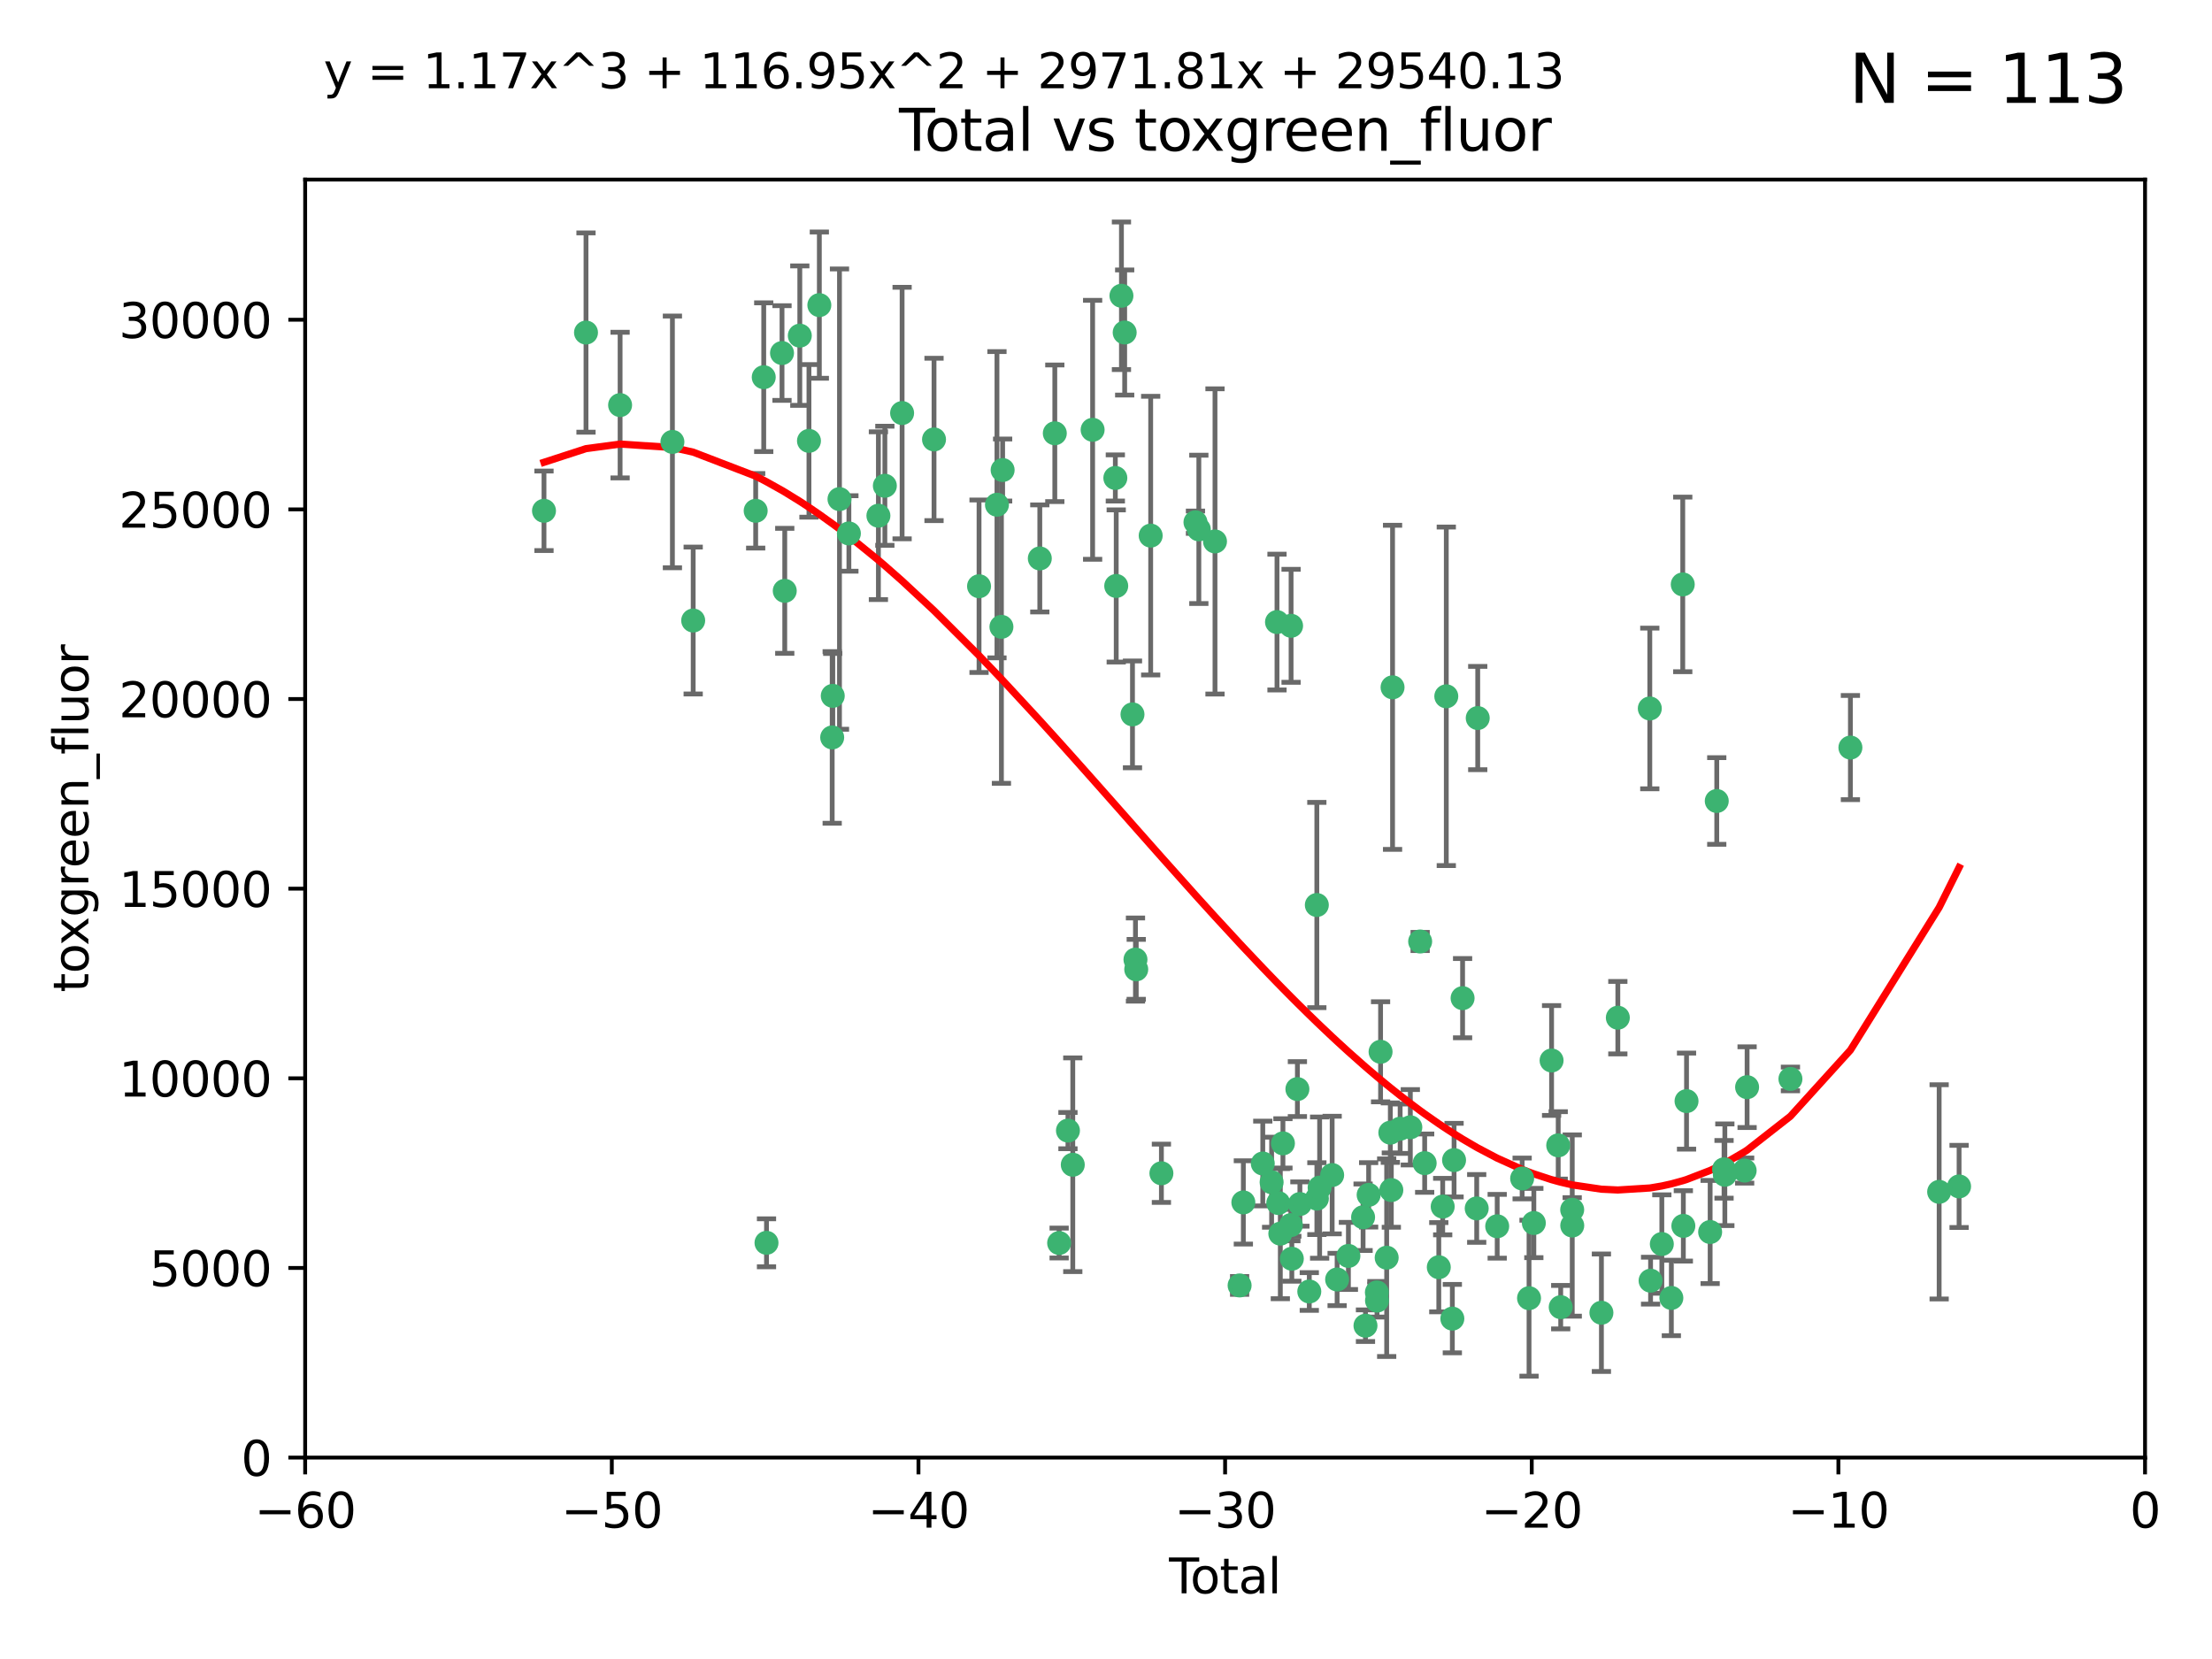 <?xml version="1.0" encoding="utf-8" standalone="no"?>
<!DOCTYPE svg PUBLIC "-//W3C//DTD SVG 1.1//EN"
  "http://www.w3.org/Graphics/SVG/1.1/DTD/svg11.dtd">
<svg xmlns:xlink="http://www.w3.org/1999/xlink" width="460.8pt" height="345.6pt" viewBox="0 0 460.8 345.6" xmlns="http://www.w3.org/2000/svg" version="1.1">
 <defs>
  <style type="text/css">*{stroke-linejoin: round; stroke-linecap: butt}</style>
 </defs>
 <g id="figure_1">
  <g id="patch_1">
   <path d="M 0 345.6 
L 460.8 345.6 
L 460.8 0 
L 0 0 
z
" style="fill: #ffffff"/>
  </g>
  <g id="axes_1">
   <g id="patch_2">
    <path d="M 63.571 303.64 
L 446.85 303.64 
L 446.85 37.411 
L 63.571 37.411 
z
" style="fill: #ffffff"/>
   </g>
   <g id="PathCollection_1">
    <defs>
     <path id="m7eb76ba340" d="M 0 1.118 
C 0.297 1.118 0.581 1 0.791 0.791 
C 1 0.581 1.118 0.297 1.118 0 
C 1.118 -0.297 1 -0.581 0.791 -0.791 
C 0.581 -1 0.297 -1.118 0 -1.118 
C -0.297 -1.118 -0.581 -1 -0.791 -0.791 
C -1 -0.581 -1.118 -0.297 -1.118 0 
C -1.118 0.297 -1 0.581 -0.791 0.791 
C -0.581 1 -0.297 1.118 0 1.118 
z
" style="stroke: #3cb371"/>
    </defs>
    <g clip-path="url(#p5ff144dd71)">
     <use xlink:href="#m7eb76ba340" x="113.324" y="106.407" style="fill: #3cb371; stroke: #3cb371"/>
     <use xlink:href="#m7eb76ba340" x="122.075" y="69.276" style="fill: #3cb371; stroke: #3cb371"/>
     <use xlink:href="#m7eb76ba340" x="129.178" y="84.387" style="fill: #3cb371; stroke: #3cb371"/>
     <use xlink:href="#m7eb76ba340" x="140.075" y="92.058" style="fill: #3cb371; stroke: #3cb371"/>
     <use xlink:href="#m7eb76ba340" x="144.404" y="129.266" style="fill: #3cb371; stroke: #3cb371"/>
     <use xlink:href="#m7eb76ba340" x="157.422" y="106.409" style="fill: #3cb371; stroke: #3cb371"/>
     <use xlink:href="#m7eb76ba340" x="159.1" y="78.577" style="fill: #3cb371; stroke: #3cb371"/>
     <use xlink:href="#m7eb76ba340" x="159.676" y="258.901" style="fill: #3cb371; stroke: #3cb371"/>
     <use xlink:href="#m7eb76ba340" x="162.908" y="73.544" style="fill: #3cb371; stroke: #3cb371"/>
     <use xlink:href="#m7eb76ba340" x="163.479" y="123.084" style="fill: #3cb371; stroke: #3cb371"/>
     <use xlink:href="#m7eb76ba340" x="166.614" y="69.92" style="fill: #3cb371; stroke: #3cb371"/>
     <use xlink:href="#m7eb76ba340" x="168.522" y="91.842" style="fill: #3cb371; stroke: #3cb371"/>
     <use xlink:href="#m7eb76ba340" x="170.683" y="63.561" style="fill: #3cb371; stroke: #3cb371"/>
     <use xlink:href="#m7eb76ba340" x="173.36" y="153.62" style="fill: #3cb371; stroke: #3cb371"/>
     <use xlink:href="#m7eb76ba340" x="173.478" y="144.96" style="fill: #3cb371; stroke: #3cb371"/>
     <use xlink:href="#m7eb76ba340" x="174.881" y="103.972" style="fill: #3cb371; stroke: #3cb371"/>
     <use xlink:href="#m7eb76ba340" x="176.84" y="111.129" style="fill: #3cb371; stroke: #3cb371"/>
     <use xlink:href="#m7eb76ba340" x="182.989" y="107.43" style="fill: #3cb371; stroke: #3cb371"/>
     <use xlink:href="#m7eb76ba340" x="184.332" y="101.196" style="fill: #3cb371; stroke: #3cb371"/>
     <use xlink:href="#m7eb76ba340" x="187.925" y="86.045" style="fill: #3cb371; stroke: #3cb371"/>
     <use xlink:href="#m7eb76ba340" x="194.574" y="91.543" style="fill: #3cb371; stroke: #3cb371"/>
     <use xlink:href="#m7eb76ba340" x="203.952" y="122.124" style="fill: #3cb371; stroke: #3cb371"/>
     <use xlink:href="#m7eb76ba340" x="207.685" y="105.145" style="fill: #3cb371; stroke: #3cb371"/>
     <use xlink:href="#m7eb76ba340" x="208.616" y="130.584" style="fill: #3cb371; stroke: #3cb371"/>
     <use xlink:href="#m7eb76ba340" x="208.867" y="97.916" style="fill: #3cb371; stroke: #3cb371"/>
     <use xlink:href="#m7eb76ba340" x="216.611" y="116.33" style="fill: #3cb371; stroke: #3cb371"/>
     <use xlink:href="#m7eb76ba340" x="219.736" y="90.261" style="fill: #3cb371; stroke: #3cb371"/>
     <use xlink:href="#m7eb76ba340" x="220.638" y="258.946" style="fill: #3cb371; stroke: #3cb371"/>
     <use xlink:href="#m7eb76ba340" x="222.475" y="235.524" style="fill: #3cb371; stroke: #3cb371"/>
     <use xlink:href="#m7eb76ba340" x="223.48" y="242.64" style="fill: #3cb371; stroke: #3cb371"/>
     <use xlink:href="#m7eb76ba340" x="227.613" y="89.534" style="fill: #3cb371; stroke: #3cb371"/>
     <use xlink:href="#m7eb76ba340" x="232.345" y="99.569" style="fill: #3cb371; stroke: #3cb371"/>
     <use xlink:href="#m7eb76ba340" x="232.53" y="122.066" style="fill: #3cb371; stroke: #3cb371"/>
     <use xlink:href="#m7eb76ba340" x="233.617" y="61.614" style="fill: #3cb371; stroke: #3cb371"/>
     <use xlink:href="#m7eb76ba340" x="234.291" y="69.268" style="fill: #3cb371; stroke: #3cb371"/>
     <use xlink:href="#m7eb76ba340" x="235.917" y="148.819" style="fill: #3cb371; stroke: #3cb371"/>
     <use xlink:href="#m7eb76ba340" x="236.539" y="199.895" style="fill: #3cb371; stroke: #3cb371"/>
     <use xlink:href="#m7eb76ba340" x="236.699" y="201.933" style="fill: #3cb371; stroke: #3cb371"/>
     <use xlink:href="#m7eb76ba340" x="239.709" y="111.579" style="fill: #3cb371; stroke: #3cb371"/>
     <use xlink:href="#m7eb76ba340" x="241.942" y="244.417" style="fill: #3cb371; stroke: #3cb371"/>
     <use xlink:href="#m7eb76ba340" x="249.037" y="108.788" style="fill: #3cb371; stroke: #3cb371"/>
     <use xlink:href="#m7eb76ba340" x="249.741" y="110.277" style="fill: #3cb371; stroke: #3cb371"/>
     <use xlink:href="#m7eb76ba340" x="253.106" y="112.79" style="fill: #3cb371; stroke: #3cb371"/>
     <use xlink:href="#m7eb76ba340" x="258.233" y="267.781" style="fill: #3cb371; stroke: #3cb371"/>
     <use xlink:href="#m7eb76ba340" x="259.013" y="250.485" style="fill: #3cb371; stroke: #3cb371"/>
     <use xlink:href="#m7eb76ba340" x="263.059" y="242.381" style="fill: #3cb371; stroke: #3cb371"/>
     <use xlink:href="#m7eb76ba340" x="264.901" y="246.279" style="fill: #3cb371; stroke: #3cb371"/>
     <use xlink:href="#m7eb76ba340" x="266.022" y="129.589" style="fill: #3cb371; stroke: #3cb371"/>
     <use xlink:href="#m7eb76ba340" x="266.284" y="250.612" style="fill: #3cb371; stroke: #3cb371"/>
     <use xlink:href="#m7eb76ba340" x="266.715" y="256.992" style="fill: #3cb371; stroke: #3cb371"/>
     <use xlink:href="#m7eb76ba340" x="267.259" y="238.185" style="fill: #3cb371; stroke: #3cb371"/>
     <use xlink:href="#m7eb76ba340" x="268.915" y="255.21" style="fill: #3cb371; stroke: #3cb371"/>
     <use xlink:href="#m7eb76ba340" x="268.956" y="130.365" style="fill: #3cb371; stroke: #3cb371"/>
     <use xlink:href="#m7eb76ba340" x="269.11" y="262.218" style="fill: #3cb371; stroke: #3cb371"/>
     <use xlink:href="#m7eb76ba340" x="270.272" y="226.876" style="fill: #3cb371; stroke: #3cb371"/>
     <use xlink:href="#m7eb76ba340" x="270.791" y="250.823" style="fill: #3cb371; stroke: #3cb371"/>
     <use xlink:href="#m7eb76ba340" x="272.749" y="269.044" style="fill: #3cb371; stroke: #3cb371"/>
     <use xlink:href="#m7eb76ba340" x="274.32" y="188.53" style="fill: #3cb371; stroke: #3cb371"/>
     <use xlink:href="#m7eb76ba340" x="274.329" y="249.694" style="fill: #3cb371; stroke: #3cb371"/>
     <use xlink:href="#m7eb76ba340" x="274.903" y="247.401" style="fill: #3cb371; stroke: #3cb371"/>
     <use xlink:href="#m7eb76ba340" x="277.512" y="244.785" style="fill: #3cb371; stroke: #3cb371"/>
     <use xlink:href="#m7eb76ba340" x="278.547" y="266.536" style="fill: #3cb371; stroke: #3cb371"/>
     <use xlink:href="#m7eb76ba340" x="280.898" y="261.632" style="fill: #3cb371; stroke: #3cb371"/>
     <use xlink:href="#m7eb76ba340" x="283.955" y="253.571" style="fill: #3cb371; stroke: #3cb371"/>
     <use xlink:href="#m7eb76ba340" x="284.454" y="276.165" style="fill: #3cb371; stroke: #3cb371"/>
     <use xlink:href="#m7eb76ba340" x="285.113" y="248.914" style="fill: #3cb371; stroke: #3cb371"/>
     <use xlink:href="#m7eb76ba340" x="286.83" y="269.232" style="fill: #3cb371; stroke: #3cb371"/>
     <use xlink:href="#m7eb76ba340" x="286.857" y="270.942" style="fill: #3cb371; stroke: #3cb371"/>
     <use xlink:href="#m7eb76ba340" x="287.598" y="219.109" style="fill: #3cb371; stroke: #3cb371"/>
     <use xlink:href="#m7eb76ba340" x="288.87" y="262" style="fill: #3cb371; stroke: #3cb371"/>
     <use xlink:href="#m7eb76ba340" x="289.632" y="235.955" style="fill: #3cb371; stroke: #3cb371"/>
     <use xlink:href="#m7eb76ba340" x="289.839" y="247.916" style="fill: #3cb371; stroke: #3cb371"/>
     <use xlink:href="#m7eb76ba340" x="290.095" y="143.182" style="fill: #3cb371; stroke: #3cb371"/>
     <use xlink:href="#m7eb76ba340" x="291.676" y="235.133" style="fill: #3cb371; stroke: #3cb371"/>
     <use xlink:href="#m7eb76ba340" x="293.798" y="234.83" style="fill: #3cb371; stroke: #3cb371"/>
     <use xlink:href="#m7eb76ba340" x="295.844" y="196.128" style="fill: #3cb371; stroke: #3cb371"/>
     <use xlink:href="#m7eb76ba340" x="296.784" y="242.305" style="fill: #3cb371; stroke: #3cb371"/>
     <use xlink:href="#m7eb76ba340" x="299.727" y="263.982" style="fill: #3cb371; stroke: #3cb371"/>
     <use xlink:href="#m7eb76ba340" x="300.54" y="251.353" style="fill: #3cb371; stroke: #3cb371"/>
     <use xlink:href="#m7eb76ba340" x="301.29" y="145.054" style="fill: #3cb371; stroke: #3cb371"/>
     <use xlink:href="#m7eb76ba340" x="302.549" y="274.693" style="fill: #3cb371; stroke: #3cb371"/>
     <use xlink:href="#m7eb76ba340" x="302.908" y="241.673" style="fill: #3cb371; stroke: #3cb371"/>
     <use xlink:href="#m7eb76ba340" x="304.684" y="207.934" style="fill: #3cb371; stroke: #3cb371"/>
     <use xlink:href="#m7eb76ba340" x="307.624" y="251.737" style="fill: #3cb371; stroke: #3cb371"/>
     <use xlink:href="#m7eb76ba340" x="307.838" y="149.585" style="fill: #3cb371; stroke: #3cb371"/>
     <use xlink:href="#m7eb76ba340" x="311.894" y="255.455" style="fill: #3cb371; stroke: #3cb371"/>
     <use xlink:href="#m7eb76ba340" x="317.09" y="245.498" style="fill: #3cb371; stroke: #3cb371"/>
     <use xlink:href="#m7eb76ba340" x="318.526" y="270.434" style="fill: #3cb371; stroke: #3cb371"/>
     <use xlink:href="#m7eb76ba340" x="319.527" y="254.778" style="fill: #3cb371; stroke: #3cb371"/>
     <use xlink:href="#m7eb76ba340" x="323.223" y="220.92" style="fill: #3cb371; stroke: #3cb371"/>
     <use xlink:href="#m7eb76ba340" x="324.605" y="238.601" style="fill: #3cb371; stroke: #3cb371"/>
     <use xlink:href="#m7eb76ba340" x="325.125" y="272.306" style="fill: #3cb371; stroke: #3cb371"/>
     <use xlink:href="#m7eb76ba340" x="327.515" y="252.012" style="fill: #3cb371; stroke: #3cb371"/>
     <use xlink:href="#m7eb76ba340" x="327.528" y="255.301" style="fill: #3cb371; stroke: #3cb371"/>
     <use xlink:href="#m7eb76ba340" x="333.603" y="273.467" style="fill: #3cb371; stroke: #3cb371"/>
     <use xlink:href="#m7eb76ba340" x="337.025" y="212.005" style="fill: #3cb371; stroke: #3cb371"/>
     <use xlink:href="#m7eb76ba340" x="343.683" y="147.587" style="fill: #3cb371; stroke: #3cb371"/>
     <use xlink:href="#m7eb76ba340" x="343.846" y="266.787" style="fill: #3cb371; stroke: #3cb371"/>
     <use xlink:href="#m7eb76ba340" x="346.19" y="259.154" style="fill: #3cb371; stroke: #3cb371"/>
     <use xlink:href="#m7eb76ba340" x="348.174" y="270.383" style="fill: #3cb371; stroke: #3cb371"/>
     <use xlink:href="#m7eb76ba340" x="350.548" y="121.744" style="fill: #3cb371; stroke: #3cb371"/>
     <use xlink:href="#m7eb76ba340" x="350.672" y="255.376" style="fill: #3cb371; stroke: #3cb371"/>
     <use xlink:href="#m7eb76ba340" x="351.336" y="229.381" style="fill: #3cb371; stroke: #3cb371"/>
     <use xlink:href="#m7eb76ba340" x="356.254" y="256.651" style="fill: #3cb371; stroke: #3cb371"/>
     <use xlink:href="#m7eb76ba340" x="357.632" y="166.862" style="fill: #3cb371; stroke: #3cb371"/>
     <use xlink:href="#m7eb76ba340" x="359.15" y="243.591" style="fill: #3cb371; stroke: #3cb371"/>
     <use xlink:href="#m7eb76ba340" x="359.317" y="244.726" style="fill: #3cb371; stroke: #3cb371"/>
     <use xlink:href="#m7eb76ba340" x="363.442" y="243.853" style="fill: #3cb371; stroke: #3cb371"/>
     <use xlink:href="#m7eb76ba340" x="363.952" y="226.477" style="fill: #3cb371; stroke: #3cb371"/>
     <use xlink:href="#m7eb76ba340" x="372.98" y="224.762" style="fill: #3cb371; stroke: #3cb371"/>
     <use xlink:href="#m7eb76ba340" x="385.474" y="155.731" style="fill: #3cb371; stroke: #3cb371"/>
     <use xlink:href="#m7eb76ba340" x="403.96" y="248.284" style="fill: #3cb371; stroke: #3cb371"/>
     <use xlink:href="#m7eb76ba340" x="408.113" y="247.152" style="fill: #3cb371; stroke: #3cb371"/>
    </g>
   </g>
   <g id="matplotlib.axis_1">
    <g id="xtick_1">
     <g id="line2d_1">
      <defs>
       <path id="m6e5251edcf" d="M 0 0 
L 0 3.5 
" style="stroke: #000000; stroke-width: 0.8"/>
      </defs>
      <g>
       <use xlink:href="#m6e5251edcf" x="63.571" y="303.64" style="stroke: #000000; stroke-width: 0.8"/>
      </g>
     </g>
     <g id="text_1">
      <!-- −60 -->
      <g transform="translate(53.019 318.238)scale(0.1 -0.1)">
       <defs>
        <path id="DejaVuSans-2212" d="M 678 2272 
L 4684 2272 
L 4684 1741 
L 678 1741 
L 678 2272 
z
" transform="scale(0.016)"/>
        <path id="DejaVuSans-36" d="M 2113 2584 
Q 1688 2584 1439 2293 
Q 1191 2003 1191 1497 
Q 1191 994 1439 701 
Q 1688 409 2113 409 
Q 2538 409 2786 701 
Q 3034 994 3034 1497 
Q 3034 2003 2786 2293 
Q 2538 2584 2113 2584 
z
M 3366 4563 
L 3366 3988 
Q 3128 4100 2886 4159 
Q 2644 4219 2406 4219 
Q 1781 4219 1451 3797 
Q 1122 3375 1075 2522 
Q 1259 2794 1537 2939 
Q 1816 3084 2150 3084 
Q 2853 3084 3261 2657 
Q 3669 2231 3669 1497 
Q 3669 778 3244 343 
Q 2819 -91 2113 -91 
Q 1303 -91 875 529 
Q 447 1150 447 2328 
Q 447 3434 972 4092 
Q 1497 4750 2381 4750 
Q 2619 4750 2861 4703 
Q 3103 4656 3366 4563 
z
" transform="scale(0.016)"/>
        <path id="DejaVuSans-30" d="M 2034 4250 
Q 1547 4250 1301 3770 
Q 1056 3291 1056 2328 
Q 1056 1369 1301 889 
Q 1547 409 2034 409 
Q 2525 409 2770 889 
Q 3016 1369 3016 2328 
Q 3016 3291 2770 3770 
Q 2525 4250 2034 4250 
z
M 2034 4750 
Q 2819 4750 3233 4129 
Q 3647 3509 3647 2328 
Q 3647 1150 3233 529 
Q 2819 -91 2034 -91 
Q 1250 -91 836 529 
Q 422 1150 422 2328 
Q 422 3509 836 4129 
Q 1250 4750 2034 4750 
z
" transform="scale(0.016)"/>
       </defs>
       <use xlink:href="#DejaVuSans-2212"/>
       <use xlink:href="#DejaVuSans-36" x="83.789"/>
       <use xlink:href="#DejaVuSans-30" x="147.412"/>
      </g>
     </g>
    </g>
    <g id="xtick_2">
     <g id="line2d_2">
      <g>
       <use xlink:href="#m6e5251edcf" x="127.451" y="303.64" style="stroke: #000000; stroke-width: 0.8"/>
      </g>
     </g>
     <g id="text_2">
      <!-- −50 -->
      <g transform="translate(116.899 318.238)scale(0.1 -0.1)">
       <defs>
        <path id="DejaVuSans-35" d="M 691 4666 
L 3169 4666 
L 3169 4134 
L 1269 4134 
L 1269 2991 
Q 1406 3038 1543 3061 
Q 1681 3084 1819 3084 
Q 2600 3084 3056 2656 
Q 3513 2228 3513 1497 
Q 3513 744 3044 326 
Q 2575 -91 1722 -91 
Q 1428 -91 1123 -41 
Q 819 9 494 109 
L 494 744 
Q 775 591 1075 516 
Q 1375 441 1709 441 
Q 2250 441 2565 725 
Q 2881 1009 2881 1497 
Q 2881 1984 2565 2268 
Q 2250 2553 1709 2553 
Q 1456 2553 1204 2497 
Q 953 2441 691 2322 
L 691 4666 
z
" transform="scale(0.016)"/>
       </defs>
       <use xlink:href="#DejaVuSans-2212"/>
       <use xlink:href="#DejaVuSans-35" x="83.789"/>
       <use xlink:href="#DejaVuSans-30" x="147.412"/>
      </g>
     </g>
    </g>
    <g id="xtick_3">
     <g id="line2d_3">
      <g>
       <use xlink:href="#m6e5251edcf" x="191.331" y="303.64" style="stroke: #000000; stroke-width: 0.8"/>
      </g>
     </g>
     <g id="text_3">
      <!-- −40 -->
      <g transform="translate(180.778 318.238)scale(0.1 -0.1)">
       <defs>
        <path id="DejaVuSans-34" d="M 2419 4116 
L 825 1625 
L 2419 1625 
L 2419 4116 
z
M 2253 4666 
L 3047 4666 
L 3047 1625 
L 3713 1625 
L 3713 1100 
L 3047 1100 
L 3047 0 
L 2419 0 
L 2419 1100 
L 313 1100 
L 313 1709 
L 2253 4666 
z
" transform="scale(0.016)"/>
       </defs>
       <use xlink:href="#DejaVuSans-2212"/>
       <use xlink:href="#DejaVuSans-34" x="83.789"/>
       <use xlink:href="#DejaVuSans-30" x="147.412"/>
      </g>
     </g>
    </g>
    <g id="xtick_4">
     <g id="line2d_4">
      <g>
       <use xlink:href="#m6e5251edcf" x="255.211" y="303.64" style="stroke: #000000; stroke-width: 0.8"/>
      </g>
     </g>
     <g id="text_4">
      <!-- −30 -->
      <g transform="translate(244.658 318.238)scale(0.1 -0.1)">
       <defs>
        <path id="DejaVuSans-33" d="M 2597 2516 
Q 3050 2419 3304 2112 
Q 3559 1806 3559 1356 
Q 3559 666 3084 287 
Q 2609 -91 1734 -91 
Q 1441 -91 1130 -33 
Q 819 25 488 141 
L 488 750 
Q 750 597 1062 519 
Q 1375 441 1716 441 
Q 2309 441 2620 675 
Q 2931 909 2931 1356 
Q 2931 1769 2642 2001 
Q 2353 2234 1838 2234 
L 1294 2234 
L 1294 2753 
L 1863 2753 
Q 2328 2753 2575 2939 
Q 2822 3125 2822 3475 
Q 2822 3834 2567 4026 
Q 2313 4219 1838 4219 
Q 1578 4219 1281 4162 
Q 984 4106 628 3988 
L 628 4550 
Q 988 4650 1302 4700 
Q 1616 4750 1894 4750 
Q 2613 4750 3031 4423 
Q 3450 4097 3450 3541 
Q 3450 3153 3228 2886 
Q 3006 2619 2597 2516 
z
" transform="scale(0.016)"/>
       </defs>
       <use xlink:href="#DejaVuSans-2212"/>
       <use xlink:href="#DejaVuSans-33" x="83.789"/>
       <use xlink:href="#DejaVuSans-30" x="147.412"/>
      </g>
     </g>
    </g>
    <g id="xtick_5">
     <g id="line2d_5">
      <g>
       <use xlink:href="#m6e5251edcf" x="319.09" y="303.64" style="stroke: #000000; stroke-width: 0.8"/>
      </g>
     </g>
     <g id="text_5">
      <!-- −20 -->
      <g transform="translate(308.538 318.238)scale(0.1 -0.1)">
       <defs>
        <path id="DejaVuSans-32" d="M 1228 531 
L 3431 531 
L 3431 0 
L 469 0 
L 469 531 
Q 828 903 1448 1529 
Q 2069 2156 2228 2338 
Q 2531 2678 2651 2914 
Q 2772 3150 2772 3378 
Q 2772 3750 2511 3984 
Q 2250 4219 1831 4219 
Q 1534 4219 1204 4116 
Q 875 4013 500 3803 
L 500 4441 
Q 881 4594 1212 4672 
Q 1544 4750 1819 4750 
Q 2544 4750 2975 4387 
Q 3406 4025 3406 3419 
Q 3406 3131 3298 2873 
Q 3191 2616 2906 2266 
Q 2828 2175 2409 1742 
Q 1991 1309 1228 531 
z
" transform="scale(0.016)"/>
       </defs>
       <use xlink:href="#DejaVuSans-2212"/>
       <use xlink:href="#DejaVuSans-32" x="83.789"/>
       <use xlink:href="#DejaVuSans-30" x="147.412"/>
      </g>
     </g>
    </g>
    <g id="xtick_6">
     <g id="line2d_6">
      <g>
       <use xlink:href="#m6e5251edcf" x="382.97" y="303.64" style="stroke: #000000; stroke-width: 0.8"/>
      </g>
     </g>
     <g id="text_6">
      <!-- −10 -->
      <g transform="translate(372.418 318.238)scale(0.1 -0.1)">
       <defs>
        <path id="DejaVuSans-31" d="M 794 531 
L 1825 531 
L 1825 4091 
L 703 3866 
L 703 4441 
L 1819 4666 
L 2450 4666 
L 2450 531 
L 3481 531 
L 3481 0 
L 794 0 
L 794 531 
z
" transform="scale(0.016)"/>
       </defs>
       <use xlink:href="#DejaVuSans-2212"/>
       <use xlink:href="#DejaVuSans-31" x="83.789"/>
       <use xlink:href="#DejaVuSans-30" x="147.412"/>
      </g>
     </g>
    </g>
    <g id="xtick_7">
     <g id="line2d_7">
      <g>
       <use xlink:href="#m6e5251edcf" x="446.85" y="303.64" style="stroke: #000000; stroke-width: 0.8"/>
      </g>
     </g>
     <g id="text_7">
      <!-- 0 -->
      <g transform="translate(443.669 318.238)scale(0.1 -0.1)">
       <use xlink:href="#DejaVuSans-30"/>
      </g>
     </g>
    </g>
    <g id="text_8">
     <!-- Total -->
     <g transform="translate(243.534 331.917)scale(0.1 -0.1)">
      <defs>
       <path id="DejaVuSans-54" d="M -19 4666 
L 3928 4666 
L 3928 4134 
L 2272 4134 
L 2272 0 
L 1638 0 
L 1638 4134 
L -19 4134 
L -19 4666 
z
" transform="scale(0.016)"/>
       <path id="DejaVuSans-6f" d="M 1959 3097 
Q 1497 3097 1228 2736 
Q 959 2375 959 1747 
Q 959 1119 1226 758 
Q 1494 397 1959 397 
Q 2419 397 2687 759 
Q 2956 1122 2956 1747 
Q 2956 2369 2687 2733 
Q 2419 3097 1959 3097 
z
M 1959 3584 
Q 2709 3584 3137 3096 
Q 3566 2609 3566 1747 
Q 3566 888 3137 398 
Q 2709 -91 1959 -91 
Q 1206 -91 779 398 
Q 353 888 353 1747 
Q 353 2609 779 3096 
Q 1206 3584 1959 3584 
z
" transform="scale(0.016)"/>
       <path id="DejaVuSans-74" d="M 1172 4494 
L 1172 3500 
L 2356 3500 
L 2356 3053 
L 1172 3053 
L 1172 1153 
Q 1172 725 1289 603 
Q 1406 481 1766 481 
L 2356 481 
L 2356 0 
L 1766 0 
Q 1100 0 847 248 
Q 594 497 594 1153 
L 594 3053 
L 172 3053 
L 172 3500 
L 594 3500 
L 594 4494 
L 1172 4494 
z
" transform="scale(0.016)"/>
       <path id="DejaVuSans-61" d="M 2194 1759 
Q 1497 1759 1228 1600 
Q 959 1441 959 1056 
Q 959 750 1161 570 
Q 1363 391 1709 391 
Q 2188 391 2477 730 
Q 2766 1069 2766 1631 
L 2766 1759 
L 2194 1759 
z
M 3341 1997 
L 3341 0 
L 2766 0 
L 2766 531 
Q 2569 213 2275 61 
Q 1981 -91 1556 -91 
Q 1019 -91 701 211 
Q 384 513 384 1019 
Q 384 1609 779 1909 
Q 1175 2209 1959 2209 
L 2766 2209 
L 2766 2266 
Q 2766 2663 2505 2880 
Q 2244 3097 1772 3097 
Q 1472 3097 1187 3025 
Q 903 2953 641 2809 
L 641 3341 
Q 956 3463 1253 3523 
Q 1550 3584 1831 3584 
Q 2591 3584 2966 3190 
Q 3341 2797 3341 1997 
z
" transform="scale(0.016)"/>
       <path id="DejaVuSans-6c" d="M 603 4863 
L 1178 4863 
L 1178 0 
L 603 0 
L 603 4863 
z
" transform="scale(0.016)"/>
      </defs>
      <use xlink:href="#DejaVuSans-54"/>
      <use xlink:href="#DejaVuSans-6f" x="44.084"/>
      <use xlink:href="#DejaVuSans-74" x="105.266"/>
      <use xlink:href="#DejaVuSans-61" x="144.475"/>
      <use xlink:href="#DejaVuSans-6c" x="205.754"/>
     </g>
    </g>
   </g>
   <g id="matplotlib.axis_2">
    <g id="ytick_1">
     <g id="line2d_8">
      <defs>
       <path id="mac6caad939" d="M 0 0 
L -3.5 0 
" style="stroke: #000000; stroke-width: 0.8"/>
      </defs>
      <g>
       <use xlink:href="#mac6caad939" x="63.571" y="303.64" style="stroke: #000000; stroke-width: 0.8"/>
      </g>
     </g>
     <g id="text_9">
      <!-- 0 -->
      <g transform="translate(50.209 307.439)scale(0.1 -0.1)">
       <use xlink:href="#DejaVuSans-30"/>
      </g>
     </g>
    </g>
    <g id="ytick_2">
     <g id="line2d_9">
      <g>
       <use xlink:href="#mac6caad939" x="63.571" y="264.135" style="stroke: #000000; stroke-width: 0.8"/>
      </g>
     </g>
     <g id="text_10">
      <!-- 5000 -->
      <g transform="translate(31.121 267.934)scale(0.1 -0.1)">
       <use xlink:href="#DejaVuSans-35"/>
       <use xlink:href="#DejaVuSans-30" x="63.623"/>
       <use xlink:href="#DejaVuSans-30" x="127.246"/>
       <use xlink:href="#DejaVuSans-30" x="190.869"/>
      </g>
     </g>
    </g>
    <g id="ytick_3">
     <g id="line2d_10">
      <g>
       <use xlink:href="#mac6caad939" x="63.571" y="224.63" style="stroke: #000000; stroke-width: 0.8"/>
      </g>
     </g>
     <g id="text_11">
      <!-- 10000 -->
      <g transform="translate(24.759 228.429)scale(0.1 -0.1)">
       <use xlink:href="#DejaVuSans-31"/>
       <use xlink:href="#DejaVuSans-30" x="63.623"/>
       <use xlink:href="#DejaVuSans-30" x="127.246"/>
       <use xlink:href="#DejaVuSans-30" x="190.869"/>
       <use xlink:href="#DejaVuSans-30" x="254.492"/>
      </g>
     </g>
    </g>
    <g id="ytick_4">
     <g id="line2d_11">
      <g>
       <use xlink:href="#mac6caad939" x="63.571" y="185.125" style="stroke: #000000; stroke-width: 0.8"/>
      </g>
     </g>
     <g id="text_12">
      <!-- 15000 -->
      <g transform="translate(24.759 188.924)scale(0.1 -0.1)">
       <use xlink:href="#DejaVuSans-31"/>
       <use xlink:href="#DejaVuSans-35" x="63.623"/>
       <use xlink:href="#DejaVuSans-30" x="127.246"/>
       <use xlink:href="#DejaVuSans-30" x="190.869"/>
       <use xlink:href="#DejaVuSans-30" x="254.492"/>
      </g>
     </g>
    </g>
    <g id="ytick_5">
     <g id="line2d_12">
      <g>
       <use xlink:href="#mac6caad939" x="63.571" y="145.62" style="stroke: #000000; stroke-width: 0.8"/>
      </g>
     </g>
     <g id="text_13">
      <!-- 20000 -->
      <g transform="translate(24.759 149.419)scale(0.1 -0.1)">
       <use xlink:href="#DejaVuSans-32"/>
       <use xlink:href="#DejaVuSans-30" x="63.623"/>
       <use xlink:href="#DejaVuSans-30" x="127.246"/>
       <use xlink:href="#DejaVuSans-30" x="190.869"/>
       <use xlink:href="#DejaVuSans-30" x="254.492"/>
      </g>
     </g>
    </g>
    <g id="ytick_6">
     <g id="line2d_13">
      <g>
       <use xlink:href="#mac6caad939" x="63.571" y="106.115" style="stroke: #000000; stroke-width: 0.8"/>
      </g>
     </g>
     <g id="text_14">
      <!-- 25000 -->
      <g transform="translate(24.759 109.914)scale(0.1 -0.1)">
       <use xlink:href="#DejaVuSans-32"/>
       <use xlink:href="#DejaVuSans-35" x="63.623"/>
       <use xlink:href="#DejaVuSans-30" x="127.246"/>
       <use xlink:href="#DejaVuSans-30" x="190.869"/>
       <use xlink:href="#DejaVuSans-30" x="254.492"/>
      </g>
     </g>
    </g>
    <g id="ytick_7">
     <g id="line2d_14">
      <g>
       <use xlink:href="#mac6caad939" x="63.571" y="66.61" style="stroke: #000000; stroke-width: 0.8"/>
      </g>
     </g>
     <g id="text_15">
      <!-- 30000 -->
      <g transform="translate(24.759 70.409)scale(0.1 -0.1)">
       <use xlink:href="#DejaVuSans-33"/>
       <use xlink:href="#DejaVuSans-30" x="63.623"/>
       <use xlink:href="#DejaVuSans-30" x="127.246"/>
       <use xlink:href="#DejaVuSans-30" x="190.869"/>
       <use xlink:href="#DejaVuSans-30" x="254.492"/>
      </g>
     </g>
    </g>
    <g id="text_16">
     <!-- toxgreen_fluor -->
     <g transform="translate(18.401 206.72)rotate(-90)scale(0.1 -0.1)">
      <defs>
       <path id="DejaVuSans-78" d="M 3513 3500 
L 2247 1797 
L 3578 0 
L 2900 0 
L 1881 1375 
L 863 0 
L 184 0 
L 1544 1831 
L 300 3500 
L 978 3500 
L 1906 2253 
L 2834 3500 
L 3513 3500 
z
" transform="scale(0.016)"/>
       <path id="DejaVuSans-67" d="M 2906 1791 
Q 2906 2416 2648 2759 
Q 2391 3103 1925 3103 
Q 1463 3103 1205 2759 
Q 947 2416 947 1791 
Q 947 1169 1205 825 
Q 1463 481 1925 481 
Q 2391 481 2648 825 
Q 2906 1169 2906 1791 
z
M 3481 434 
Q 3481 -459 3084 -895 
Q 2688 -1331 1869 -1331 
Q 1566 -1331 1297 -1286 
Q 1028 -1241 775 -1147 
L 775 -588 
Q 1028 -725 1275 -790 
Q 1522 -856 1778 -856 
Q 2344 -856 2625 -561 
Q 2906 -266 2906 331 
L 2906 616 
Q 2728 306 2450 153 
Q 2172 0 1784 0 
Q 1141 0 747 490 
Q 353 981 353 1791 
Q 353 2603 747 3093 
Q 1141 3584 1784 3584 
Q 2172 3584 2450 3431 
Q 2728 3278 2906 2969 
L 2906 3500 
L 3481 3500 
L 3481 434 
z
" transform="scale(0.016)"/>
       <path id="DejaVuSans-72" d="M 2631 2963 
Q 2534 3019 2420 3045 
Q 2306 3072 2169 3072 
Q 1681 3072 1420 2755 
Q 1159 2438 1159 1844 
L 1159 0 
L 581 0 
L 581 3500 
L 1159 3500 
L 1159 2956 
Q 1341 3275 1631 3429 
Q 1922 3584 2338 3584 
Q 2397 3584 2469 3576 
Q 2541 3569 2628 3553 
L 2631 2963 
z
" transform="scale(0.016)"/>
       <path id="DejaVuSans-65" d="M 3597 1894 
L 3597 1613 
L 953 1613 
Q 991 1019 1311 708 
Q 1631 397 2203 397 
Q 2534 397 2845 478 
Q 3156 559 3463 722 
L 3463 178 
Q 3153 47 2828 -22 
Q 2503 -91 2169 -91 
Q 1331 -91 842 396 
Q 353 884 353 1716 
Q 353 2575 817 3079 
Q 1281 3584 2069 3584 
Q 2775 3584 3186 3129 
Q 3597 2675 3597 1894 
z
M 3022 2063 
Q 3016 2534 2758 2815 
Q 2500 3097 2075 3097 
Q 1594 3097 1305 2825 
Q 1016 2553 972 2059 
L 3022 2063 
z
" transform="scale(0.016)"/>
       <path id="DejaVuSans-6e" d="M 3513 2113 
L 3513 0 
L 2938 0 
L 2938 2094 
Q 2938 2591 2744 2837 
Q 2550 3084 2163 3084 
Q 1697 3084 1428 2787 
Q 1159 2491 1159 1978 
L 1159 0 
L 581 0 
L 581 3500 
L 1159 3500 
L 1159 2956 
Q 1366 3272 1645 3428 
Q 1925 3584 2291 3584 
Q 2894 3584 3203 3211 
Q 3513 2838 3513 2113 
z
" transform="scale(0.016)"/>
       <path id="DejaVuSans-5f" d="M 3263 -1063 
L 3263 -1509 
L -63 -1509 
L -63 -1063 
L 3263 -1063 
z
" transform="scale(0.016)"/>
       <path id="DejaVuSans-66" d="M 2375 4863 
L 2375 4384 
L 1825 4384 
Q 1516 4384 1395 4259 
Q 1275 4134 1275 3809 
L 1275 3500 
L 2222 3500 
L 2222 3053 
L 1275 3053 
L 1275 0 
L 697 0 
L 697 3053 
L 147 3053 
L 147 3500 
L 697 3500 
L 697 3744 
Q 697 4328 969 4595 
Q 1241 4863 1831 4863 
L 2375 4863 
z
" transform="scale(0.016)"/>
       <path id="DejaVuSans-75" d="M 544 1381 
L 544 3500 
L 1119 3500 
L 1119 1403 
Q 1119 906 1312 657 
Q 1506 409 1894 409 
Q 2359 409 2629 706 
Q 2900 1003 2900 1516 
L 2900 3500 
L 3475 3500 
L 3475 0 
L 2900 0 
L 2900 538 
Q 2691 219 2414 64 
Q 2138 -91 1772 -91 
Q 1169 -91 856 284 
Q 544 659 544 1381 
z
M 1991 3584 
L 1991 3584 
z
" transform="scale(0.016)"/>
      </defs>
      <use xlink:href="#DejaVuSans-74"/>
      <use xlink:href="#DejaVuSans-6f" x="39.209"/>
      <use xlink:href="#DejaVuSans-78" x="97.266"/>
      <use xlink:href="#DejaVuSans-67" x="156.445"/>
      <use xlink:href="#DejaVuSans-72" x="219.922"/>
      <use xlink:href="#DejaVuSans-65" x="258.785"/>
      <use xlink:href="#DejaVuSans-65" x="320.309"/>
      <use xlink:href="#DejaVuSans-6e" x="381.832"/>
      <use xlink:href="#DejaVuSans-5f" x="445.211"/>
      <use xlink:href="#DejaVuSans-66" x="495.211"/>
      <use xlink:href="#DejaVuSans-6c" x="530.416"/>
      <use xlink:href="#DejaVuSans-75" x="558.199"/>
      <use xlink:href="#DejaVuSans-6f" x="621.578"/>
      <use xlink:href="#DejaVuSans-72" x="682.76"/>
     </g>
    </g>
   </g>
   <g id="LineCollection_1">
    <path d="M 113.324 114.69 
L 113.324 98.124 
" clip-path="url(#p5ff144dd71)" style="fill: none; stroke: #696969"/>
    <path d="M 122.075 90.034 
L 122.075 48.519 
" clip-path="url(#p5ff144dd71)" style="fill: none; stroke: #696969"/>
    <path d="M 129.178 99.556 
L 129.178 69.219 
" clip-path="url(#p5ff144dd71)" style="fill: none; stroke: #696969"/>
    <path d="M 140.075 118.276 
L 140.075 65.84 
" clip-path="url(#p5ff144dd71)" style="fill: none; stroke: #696969"/>
    <path d="M 144.404 144.567 
L 144.404 113.965 
" clip-path="url(#p5ff144dd71)" style="fill: none; stroke: #696969"/>
    <path d="M 157.422 114.176 
L 157.422 98.642 
" clip-path="url(#p5ff144dd71)" style="fill: none; stroke: #696969"/>
    <path d="M 159.1 94.067 
L 159.1 63.087 
" clip-path="url(#p5ff144dd71)" style="fill: none; stroke: #696969"/>
    <path d="M 159.676 263.898 
L 159.676 253.904 
" clip-path="url(#p5ff144dd71)" style="fill: none; stroke: #696969"/>
    <path d="M 162.908 83.405 
L 162.908 63.682 
" clip-path="url(#p5ff144dd71)" style="fill: none; stroke: #696969"/>
    <path d="M 163.479 136.104 
L 163.479 110.065 
" clip-path="url(#p5ff144dd71)" style="fill: none; stroke: #696969"/>
    <path d="M 166.614 84.444 
L 166.614 55.396 
" clip-path="url(#p5ff144dd71)" style="fill: none; stroke: #696969"/>
    <path d="M 168.522 107.733 
L 168.522 75.95 
" clip-path="url(#p5ff144dd71)" style="fill: none; stroke: #696969"/>
    <path d="M 170.683 78.794 
L 170.683 48.327 
" clip-path="url(#p5ff144dd71)" style="fill: none; stroke: #696969"/>
    <path d="M 173.36 171.496 
L 173.36 135.744 
" clip-path="url(#p5ff144dd71)" style="fill: none; stroke: #696969"/>
    <path d="M 173.478 153.789 
L 173.478 136.131 
" clip-path="url(#p5ff144dd71)" style="fill: none; stroke: #696969"/>
    <path d="M 174.881 151.918 
L 174.881 56.025 
" clip-path="url(#p5ff144dd71)" style="fill: none; stroke: #696969"/>
    <path d="M 176.84 118.989 
L 176.84 103.269 
" clip-path="url(#p5ff144dd71)" style="fill: none; stroke: #696969"/>
    <path d="M 182.989 124.902 
L 182.989 89.957 
" clip-path="url(#p5ff144dd71)" style="fill: none; stroke: #696969"/>
    <path d="M 184.332 113.603 
L 184.332 88.789 
" clip-path="url(#p5ff144dd71)" style="fill: none; stroke: #696969"/>
    <path d="M 187.925 112.245 
L 187.925 59.845 
" clip-path="url(#p5ff144dd71)" style="fill: none; stroke: #696969"/>
    <path d="M 194.574 108.456 
L 194.574 74.63 
" clip-path="url(#p5ff144dd71)" style="fill: none; stroke: #696969"/>
    <path d="M 203.952 140.086 
L 203.952 104.162 
" clip-path="url(#p5ff144dd71)" style="fill: none; stroke: #696969"/>
    <path d="M 207.685 137.044 
L 207.685 73.246 
" clip-path="url(#p5ff144dd71)" style="fill: none; stroke: #696969"/>
    <path d="M 208.616 163.179 
L 208.616 97.99 
" clip-path="url(#p5ff144dd71)" style="fill: none; stroke: #696969"/>
    <path d="M 208.867 104.375 
L 208.867 91.457 
" clip-path="url(#p5ff144dd71)" style="fill: none; stroke: #696969"/>
    <path d="M 216.611 127.48 
L 216.611 105.181 
" clip-path="url(#p5ff144dd71)" style="fill: none; stroke: #696969"/>
    <path d="M 219.736 104.49 
L 219.736 76.032 
" clip-path="url(#p5ff144dd71)" style="fill: none; stroke: #696969"/>
    <path d="M 220.638 262.056 
L 220.638 255.836 
" clip-path="url(#p5ff144dd71)" style="fill: none; stroke: #696969"/>
    <path d="M 222.475 239.301 
L 222.475 231.747 
" clip-path="url(#p5ff144dd71)" style="fill: none; stroke: #696969"/>
    <path d="M 223.48 264.899 
L 223.48 220.38 
" clip-path="url(#p5ff144dd71)" style="fill: none; stroke: #696969"/>
    <path d="M 227.613 116.506 
L 227.613 62.562 
" clip-path="url(#p5ff144dd71)" style="fill: none; stroke: #696969"/>
    <path d="M 232.345 104.376 
L 232.345 94.761 
" clip-path="url(#p5ff144dd71)" style="fill: none; stroke: #696969"/>
    <path d="M 232.53 137.913 
L 232.53 106.218 
" clip-path="url(#p5ff144dd71)" style="fill: none; stroke: #696969"/>
    <path d="M 233.617 76.984 
L 233.617 46.244 
" clip-path="url(#p5ff144dd71)" style="fill: none; stroke: #696969"/>
    <path d="M 234.291 82.296 
L 234.291 56.239 
" clip-path="url(#p5ff144dd71)" style="fill: none; stroke: #696969"/>
    <path d="M 235.917 159.942 
L 235.917 137.697 
" clip-path="url(#p5ff144dd71)" style="fill: none; stroke: #696969"/>
    <path d="M 236.539 208.561 
L 236.539 191.229 
" clip-path="url(#p5ff144dd71)" style="fill: none; stroke: #696969"/>
    <path d="M 236.699 208.172 
L 236.699 195.693 
" clip-path="url(#p5ff144dd71)" style="fill: none; stroke: #696969"/>
    <path d="M 239.709 140.604 
L 239.709 82.554 
" clip-path="url(#p5ff144dd71)" style="fill: none; stroke: #696969"/>
    <path d="M 241.942 250.489 
L 241.942 238.346 
" clip-path="url(#p5ff144dd71)" style="fill: none; stroke: #696969"/>
    <path d="M 249.037 111.116 
L 249.037 106.461 
" clip-path="url(#p5ff144dd71)" style="fill: none; stroke: #696969"/>
    <path d="M 249.741 125.727 
L 249.741 94.826 
" clip-path="url(#p5ff144dd71)" style="fill: none; stroke: #696969"/>
    <path d="M 253.106 144.582 
L 253.106 80.997 
" clip-path="url(#p5ff144dd71)" style="fill: none; stroke: #696969"/>
    <path d="M 258.233 269.639 
L 258.233 265.923 
" clip-path="url(#p5ff144dd71)" style="fill: none; stroke: #696969"/>
    <path d="M 259.013 259.162 
L 259.013 241.808 
" clip-path="url(#p5ff144dd71)" style="fill: none; stroke: #696969"/>
    <path d="M 263.059 251.212 
L 263.059 233.549 
" clip-path="url(#p5ff144dd71)" style="fill: none; stroke: #696969"/>
    <path d="M 264.901 255.662 
L 264.901 236.896 
" clip-path="url(#p5ff144dd71)" style="fill: none; stroke: #696969"/>
    <path d="M 266.022 143.733 
L 266.022 115.445 
" clip-path="url(#p5ff144dd71)" style="fill: none; stroke: #696969"/>
    <path d="M 266.284 251.595 
L 266.284 249.629 
" clip-path="url(#p5ff144dd71)" style="fill: none; stroke: #696969"/>
    <path d="M 266.715 270.546 
L 266.715 243.437 
" clip-path="url(#p5ff144dd71)" style="fill: none; stroke: #696969"/>
    <path d="M 267.259 243.325 
L 267.259 233.045 
" clip-path="url(#p5ff144dd71)" style="fill: none; stroke: #696969"/>
    <path d="M 268.915 258.485 
L 268.915 251.935 
" clip-path="url(#p5ff144dd71)" style="fill: none; stroke: #696969"/>
    <path d="M 268.956 142.136 
L 268.956 118.595 
" clip-path="url(#p5ff144dd71)" style="fill: none; stroke: #696969"/>
    <path d="M 269.11 266.897 
L 269.11 257.539 
" clip-path="url(#p5ff144dd71)" style="fill: none; stroke: #696969"/>
    <path d="M 270.272 232.594 
L 270.272 221.158 
" clip-path="url(#p5ff144dd71)" style="fill: none; stroke: #696969"/>
    <path d="M 270.791 255.44 
L 270.791 246.206 
" clip-path="url(#p5ff144dd71)" style="fill: none; stroke: #696969"/>
    <path d="M 272.749 272.973 
L 272.749 265.115 
" clip-path="url(#p5ff144dd71)" style="fill: none; stroke: #696969"/>
    <path d="M 274.32 209.909 
L 274.32 167.152 
" clip-path="url(#p5ff144dd71)" style="fill: none; stroke: #696969"/>
    <path d="M 274.329 257.178 
L 274.329 242.211 
" clip-path="url(#p5ff144dd71)" style="fill: none; stroke: #696969"/>
    <path d="M 274.903 262.111 
L 274.903 232.691 
" clip-path="url(#p5ff144dd71)" style="fill: none; stroke: #696969"/>
    <path d="M 277.512 257.037 
L 277.512 232.533 
" clip-path="url(#p5ff144dd71)" style="fill: none; stroke: #696969"/>
    <path d="M 278.547 271.981 
L 278.547 261.091 
" clip-path="url(#p5ff144dd71)" style="fill: none; stroke: #696969"/>
    <path d="M 280.898 268.618 
L 280.898 254.645 
" clip-path="url(#p5ff144dd71)" style="fill: none; stroke: #696969"/>
    <path d="M 283.955 260.499 
L 283.955 246.643 
" clip-path="url(#p5ff144dd71)" style="fill: none; stroke: #696969"/>
    <path d="M 284.454 279.457 
L 284.454 272.873 
" clip-path="url(#p5ff144dd71)" style="fill: none; stroke: #696969"/>
    <path d="M 285.113 255.622 
L 285.113 242.205 
" clip-path="url(#p5ff144dd71)" style="fill: none; stroke: #696969"/>
    <path d="M 286.83 271.512 
L 286.83 266.952 
" clip-path="url(#p5ff144dd71)" style="fill: none; stroke: #696969"/>
    <path d="M 286.857 274.365 
L 286.857 267.52 
" clip-path="url(#p5ff144dd71)" style="fill: none; stroke: #696969"/>
    <path d="M 287.598 229.533 
L 287.598 208.684 
" clip-path="url(#p5ff144dd71)" style="fill: none; stroke: #696969"/>
    <path d="M 288.87 282.577 
L 288.87 241.422 
" clip-path="url(#p5ff144dd71)" style="fill: none; stroke: #696969"/>
    <path d="M 289.632 242.149 
L 289.632 229.76 
" clip-path="url(#p5ff144dd71)" style="fill: none; stroke: #696969"/>
    <path d="M 289.839 255.656 
L 289.839 240.176 
" clip-path="url(#p5ff144dd71)" style="fill: none; stroke: #696969"/>
    <path d="M 290.095 176.942 
L 290.095 109.423 
" clip-path="url(#p5ff144dd71)" style="fill: none; stroke: #696969"/>
    <path d="M 291.676 240.274 
L 291.676 229.992 
" clip-path="url(#p5ff144dd71)" style="fill: none; stroke: #696969"/>
    <path d="M 293.798 242.679 
L 293.798 226.981 
" clip-path="url(#p5ff144dd71)" style="fill: none; stroke: #696969"/>
    <path d="M 295.844 198.023 
L 295.844 194.232 
" clip-path="url(#p5ff144dd71)" style="fill: none; stroke: #696969"/>
    <path d="M 296.784 248.381 
L 296.784 236.229 
" clip-path="url(#p5ff144dd71)" style="fill: none; stroke: #696969"/>
    <path d="M 299.727 273.277 
L 299.727 254.687 
" clip-path="url(#p5ff144dd71)" style="fill: none; stroke: #696969"/>
    <path d="M 300.54 257.237 
L 300.54 245.468 
" clip-path="url(#p5ff144dd71)" style="fill: none; stroke: #696969"/>
    <path d="M 301.29 180.314 
L 301.29 109.794 
" clip-path="url(#p5ff144dd71)" style="fill: none; stroke: #696969"/>
    <path d="M 302.549 281.823 
L 302.549 267.563 
" clip-path="url(#p5ff144dd71)" style="fill: none; stroke: #696969"/>
    <path d="M 302.908 249.34 
L 302.908 234.006 
" clip-path="url(#p5ff144dd71)" style="fill: none; stroke: #696969"/>
    <path d="M 304.684 216.185 
L 304.684 199.682 
" clip-path="url(#p5ff144dd71)" style="fill: none; stroke: #696969"/>
    <path d="M 307.624 258.796 
L 307.624 244.678 
" clip-path="url(#p5ff144dd71)" style="fill: none; stroke: #696969"/>
    <path d="M 307.838 160.342 
L 307.838 138.827 
" clip-path="url(#p5ff144dd71)" style="fill: none; stroke: #696969"/>
    <path d="M 311.894 262.097 
L 311.894 248.813 
" clip-path="url(#p5ff144dd71)" style="fill: none; stroke: #696969"/>
    <path d="M 317.09 249.749 
L 317.09 241.248 
" clip-path="url(#p5ff144dd71)" style="fill: none; stroke: #696969"/>
    <path d="M 318.526 286.678 
L 318.526 254.189 
" clip-path="url(#p5ff144dd71)" style="fill: none; stroke: #696969"/>
    <path d="M 319.527 261.991 
L 319.527 247.565 
" clip-path="url(#p5ff144dd71)" style="fill: none; stroke: #696969"/>
    <path d="M 323.223 232.358 
L 323.223 209.482 
" clip-path="url(#p5ff144dd71)" style="fill: none; stroke: #696969"/>
    <path d="M 324.605 245.62 
L 324.605 231.582 
" clip-path="url(#p5ff144dd71)" style="fill: none; stroke: #696969"/>
    <path d="M 325.125 276.834 
L 325.125 267.778 
" clip-path="url(#p5ff144dd71)" style="fill: none; stroke: #696969"/>
    <path d="M 327.515 254.532 
L 327.515 249.492 
" clip-path="url(#p5ff144dd71)" style="fill: none; stroke: #696969"/>
    <path d="M 327.528 274.181 
L 327.528 236.421 
" clip-path="url(#p5ff144dd71)" style="fill: none; stroke: #696969"/>
    <path d="M 333.603 285.704 
L 333.603 261.23 
" clip-path="url(#p5ff144dd71)" style="fill: none; stroke: #696969"/>
    <path d="M 337.025 219.551 
L 337.025 204.458 
" clip-path="url(#p5ff144dd71)" style="fill: none; stroke: #696969"/>
    <path d="M 343.683 164.323 
L 343.683 130.852 
" clip-path="url(#p5ff144dd71)" style="fill: none; stroke: #696969"/>
    <path d="M 343.846 271.672 
L 343.846 261.902 
" clip-path="url(#p5ff144dd71)" style="fill: none; stroke: #696969"/>
    <path d="M 346.19 269.401 
L 346.19 248.907 
" clip-path="url(#p5ff144dd71)" style="fill: none; stroke: #696969"/>
    <path d="M 348.174 278.241 
L 348.174 262.525 
" clip-path="url(#p5ff144dd71)" style="fill: none; stroke: #696969"/>
    <path d="M 350.548 139.929 
L 350.548 103.559 
" clip-path="url(#p5ff144dd71)" style="fill: none; stroke: #696969"/>
    <path d="M 350.672 262.706 
L 350.672 248.046 
" clip-path="url(#p5ff144dd71)" style="fill: none; stroke: #696969"/>
    <path d="M 351.336 239.386 
L 351.336 219.376 
" clip-path="url(#p5ff144dd71)" style="fill: none; stroke: #696969"/>
    <path d="M 356.254 267.395 
L 356.254 245.908 
" clip-path="url(#p5ff144dd71)" style="fill: none; stroke: #696969"/>
    <path d="M 357.632 175.888 
L 357.632 157.836 
" clip-path="url(#p5ff144dd71)" style="fill: none; stroke: #696969"/>
    <path d="M 359.15 249.602 
L 359.15 237.58 
" clip-path="url(#p5ff144dd71)" style="fill: none; stroke: #696969"/>
    <path d="M 359.317 255.317 
L 359.317 234.134 
" clip-path="url(#p5ff144dd71)" style="fill: none; stroke: #696969"/>
    <path d="M 363.442 246.47 
L 363.442 241.235 
" clip-path="url(#p5ff144dd71)" style="fill: none; stroke: #696969"/>
    <path d="M 363.952 234.886 
L 363.952 218.067 
" clip-path="url(#p5ff144dd71)" style="fill: none; stroke: #696969"/>
    <path d="M 372.98 227.229 
L 372.98 222.295 
" clip-path="url(#p5ff144dd71)" style="fill: none; stroke: #696969"/>
    <path d="M 385.474 166.584 
L 385.474 144.878 
" clip-path="url(#p5ff144dd71)" style="fill: none; stroke: #696969"/>
    <path d="M 403.96 270.598 
L 403.96 225.971 
" clip-path="url(#p5ff144dd71)" style="fill: none; stroke: #696969"/>
    <path d="M 408.113 255.708 
L 408.113 238.596 
" clip-path="url(#p5ff144dd71)" style="fill: none; stroke: #696969"/>
   </g>
   <g id="line2d_15">
    <defs>
     <path id="mb014b39638" d="M 2 0 
L -2 -0 
" style="stroke: #696969"/>
    </defs>
    <g clip-path="url(#p5ff144dd71)">
     <use xlink:href="#mb014b39638" x="113.324" y="114.69" style="fill: #696969; stroke: #696969"/>
     <use xlink:href="#mb014b39638" x="122.075" y="90.034" style="fill: #696969; stroke: #696969"/>
     <use xlink:href="#mb014b39638" x="129.178" y="99.556" style="fill: #696969; stroke: #696969"/>
     <use xlink:href="#mb014b39638" x="140.075" y="118.276" style="fill: #696969; stroke: #696969"/>
     <use xlink:href="#mb014b39638" x="144.404" y="144.567" style="fill: #696969; stroke: #696969"/>
     <use xlink:href="#mb014b39638" x="157.422" y="114.176" style="fill: #696969; stroke: #696969"/>
     <use xlink:href="#mb014b39638" x="159.1" y="94.067" style="fill: #696969; stroke: #696969"/>
     <use xlink:href="#mb014b39638" x="159.676" y="263.898" style="fill: #696969; stroke: #696969"/>
     <use xlink:href="#mb014b39638" x="162.908" y="83.405" style="fill: #696969; stroke: #696969"/>
     <use xlink:href="#mb014b39638" x="163.479" y="136.104" style="fill: #696969; stroke: #696969"/>
     <use xlink:href="#mb014b39638" x="166.614" y="84.444" style="fill: #696969; stroke: #696969"/>
     <use xlink:href="#mb014b39638" x="168.522" y="107.733" style="fill: #696969; stroke: #696969"/>
     <use xlink:href="#mb014b39638" x="170.683" y="78.794" style="fill: #696969; stroke: #696969"/>
     <use xlink:href="#mb014b39638" x="173.36" y="171.496" style="fill: #696969; stroke: #696969"/>
     <use xlink:href="#mb014b39638" x="173.478" y="153.789" style="fill: #696969; stroke: #696969"/>
     <use xlink:href="#mb014b39638" x="174.881" y="151.918" style="fill: #696969; stroke: #696969"/>
     <use xlink:href="#mb014b39638" x="176.84" y="118.989" style="fill: #696969; stroke: #696969"/>
     <use xlink:href="#mb014b39638" x="182.989" y="124.902" style="fill: #696969; stroke: #696969"/>
     <use xlink:href="#mb014b39638" x="184.332" y="113.603" style="fill: #696969; stroke: #696969"/>
     <use xlink:href="#mb014b39638" x="187.925" y="112.245" style="fill: #696969; stroke: #696969"/>
     <use xlink:href="#mb014b39638" x="194.574" y="108.456" style="fill: #696969; stroke: #696969"/>
     <use xlink:href="#mb014b39638" x="203.952" y="140.086" style="fill: #696969; stroke: #696969"/>
     <use xlink:href="#mb014b39638" x="207.685" y="137.044" style="fill: #696969; stroke: #696969"/>
     <use xlink:href="#mb014b39638" x="208.616" y="163.179" style="fill: #696969; stroke: #696969"/>
     <use xlink:href="#mb014b39638" x="208.867" y="104.375" style="fill: #696969; stroke: #696969"/>
     <use xlink:href="#mb014b39638" x="216.611" y="127.48" style="fill: #696969; stroke: #696969"/>
     <use xlink:href="#mb014b39638" x="219.736" y="104.49" style="fill: #696969; stroke: #696969"/>
     <use xlink:href="#mb014b39638" x="220.638" y="262.056" style="fill: #696969; stroke: #696969"/>
     <use xlink:href="#mb014b39638" x="222.475" y="239.301" style="fill: #696969; stroke: #696969"/>
     <use xlink:href="#mb014b39638" x="223.48" y="264.899" style="fill: #696969; stroke: #696969"/>
     <use xlink:href="#mb014b39638" x="227.613" y="116.506" style="fill: #696969; stroke: #696969"/>
     <use xlink:href="#mb014b39638" x="232.345" y="104.376" style="fill: #696969; stroke: #696969"/>
     <use xlink:href="#mb014b39638" x="232.53" y="137.913" style="fill: #696969; stroke: #696969"/>
     <use xlink:href="#mb014b39638" x="233.617" y="76.984" style="fill: #696969; stroke: #696969"/>
     <use xlink:href="#mb014b39638" x="234.291" y="82.296" style="fill: #696969; stroke: #696969"/>
     <use xlink:href="#mb014b39638" x="235.917" y="159.942" style="fill: #696969; stroke: #696969"/>
     <use xlink:href="#mb014b39638" x="236.539" y="208.561" style="fill: #696969; stroke: #696969"/>
     <use xlink:href="#mb014b39638" x="236.699" y="208.172" style="fill: #696969; stroke: #696969"/>
     <use xlink:href="#mb014b39638" x="239.709" y="140.604" style="fill: #696969; stroke: #696969"/>
     <use xlink:href="#mb014b39638" x="241.942" y="250.489" style="fill: #696969; stroke: #696969"/>
     <use xlink:href="#mb014b39638" x="249.037" y="111.116" style="fill: #696969; stroke: #696969"/>
     <use xlink:href="#mb014b39638" x="249.741" y="125.727" style="fill: #696969; stroke: #696969"/>
     <use xlink:href="#mb014b39638" x="253.106" y="144.582" style="fill: #696969; stroke: #696969"/>
     <use xlink:href="#mb014b39638" x="258.233" y="269.639" style="fill: #696969; stroke: #696969"/>
     <use xlink:href="#mb014b39638" x="259.013" y="259.162" style="fill: #696969; stroke: #696969"/>
     <use xlink:href="#mb014b39638" x="263.059" y="251.212" style="fill: #696969; stroke: #696969"/>
     <use xlink:href="#mb014b39638" x="264.901" y="255.662" style="fill: #696969; stroke: #696969"/>
     <use xlink:href="#mb014b39638" x="266.022" y="143.733" style="fill: #696969; stroke: #696969"/>
     <use xlink:href="#mb014b39638" x="266.284" y="251.595" style="fill: #696969; stroke: #696969"/>
     <use xlink:href="#mb014b39638" x="266.715" y="270.546" style="fill: #696969; stroke: #696969"/>
     <use xlink:href="#mb014b39638" x="267.259" y="243.325" style="fill: #696969; stroke: #696969"/>
     <use xlink:href="#mb014b39638" x="268.915" y="258.485" style="fill: #696969; stroke: #696969"/>
     <use xlink:href="#mb014b39638" x="268.956" y="142.136" style="fill: #696969; stroke: #696969"/>
     <use xlink:href="#mb014b39638" x="269.11" y="266.897" style="fill: #696969; stroke: #696969"/>
     <use xlink:href="#mb014b39638" x="270.272" y="232.594" style="fill: #696969; stroke: #696969"/>
     <use xlink:href="#mb014b39638" x="270.791" y="255.44" style="fill: #696969; stroke: #696969"/>
     <use xlink:href="#mb014b39638" x="272.749" y="272.973" style="fill: #696969; stroke: #696969"/>
     <use xlink:href="#mb014b39638" x="274.32" y="209.909" style="fill: #696969; stroke: #696969"/>
     <use xlink:href="#mb014b39638" x="274.329" y="257.178" style="fill: #696969; stroke: #696969"/>
     <use xlink:href="#mb014b39638" x="274.903" y="262.111" style="fill: #696969; stroke: #696969"/>
     <use xlink:href="#mb014b39638" x="277.512" y="257.037" style="fill: #696969; stroke: #696969"/>
     <use xlink:href="#mb014b39638" x="278.547" y="271.981" style="fill: #696969; stroke: #696969"/>
     <use xlink:href="#mb014b39638" x="280.898" y="268.618" style="fill: #696969; stroke: #696969"/>
     <use xlink:href="#mb014b39638" x="283.955" y="260.499" style="fill: #696969; stroke: #696969"/>
     <use xlink:href="#mb014b39638" x="284.454" y="279.457" style="fill: #696969; stroke: #696969"/>
     <use xlink:href="#mb014b39638" x="285.113" y="255.622" style="fill: #696969; stroke: #696969"/>
     <use xlink:href="#mb014b39638" x="286.83" y="271.512" style="fill: #696969; stroke: #696969"/>
     <use xlink:href="#mb014b39638" x="286.857" y="274.365" style="fill: #696969; stroke: #696969"/>
     <use xlink:href="#mb014b39638" x="287.598" y="229.533" style="fill: #696969; stroke: #696969"/>
     <use xlink:href="#mb014b39638" x="288.87" y="282.577" style="fill: #696969; stroke: #696969"/>
     <use xlink:href="#mb014b39638" x="289.632" y="242.149" style="fill: #696969; stroke: #696969"/>
     <use xlink:href="#mb014b39638" x="289.839" y="255.656" style="fill: #696969; stroke: #696969"/>
     <use xlink:href="#mb014b39638" x="290.095" y="176.942" style="fill: #696969; stroke: #696969"/>
     <use xlink:href="#mb014b39638" x="291.676" y="240.274" style="fill: #696969; stroke: #696969"/>
     <use xlink:href="#mb014b39638" x="293.798" y="242.679" style="fill: #696969; stroke: #696969"/>
     <use xlink:href="#mb014b39638" x="295.844" y="198.023" style="fill: #696969; stroke: #696969"/>
     <use xlink:href="#mb014b39638" x="296.784" y="248.381" style="fill: #696969; stroke: #696969"/>
     <use xlink:href="#mb014b39638" x="299.727" y="273.277" style="fill: #696969; stroke: #696969"/>
     <use xlink:href="#mb014b39638" x="300.54" y="257.237" style="fill: #696969; stroke: #696969"/>
     <use xlink:href="#mb014b39638" x="301.29" y="180.314" style="fill: #696969; stroke: #696969"/>
     <use xlink:href="#mb014b39638" x="302.549" y="281.823" style="fill: #696969; stroke: #696969"/>
     <use xlink:href="#mb014b39638" x="302.908" y="249.34" style="fill: #696969; stroke: #696969"/>
     <use xlink:href="#mb014b39638" x="304.684" y="216.185" style="fill: #696969; stroke: #696969"/>
     <use xlink:href="#mb014b39638" x="307.624" y="258.796" style="fill: #696969; stroke: #696969"/>
     <use xlink:href="#mb014b39638" x="307.838" y="160.342" style="fill: #696969; stroke: #696969"/>
     <use xlink:href="#mb014b39638" x="311.894" y="262.097" style="fill: #696969; stroke: #696969"/>
     <use xlink:href="#mb014b39638" x="317.09" y="249.749" style="fill: #696969; stroke: #696969"/>
     <use xlink:href="#mb014b39638" x="318.526" y="286.678" style="fill: #696969; stroke: #696969"/>
     <use xlink:href="#mb014b39638" x="319.527" y="261.991" style="fill: #696969; stroke: #696969"/>
     <use xlink:href="#mb014b39638" x="323.223" y="232.358" style="fill: #696969; stroke: #696969"/>
     <use xlink:href="#mb014b39638" x="324.605" y="245.62" style="fill: #696969; stroke: #696969"/>
     <use xlink:href="#mb014b39638" x="325.125" y="276.834" style="fill: #696969; stroke: #696969"/>
     <use xlink:href="#mb014b39638" x="327.515" y="254.532" style="fill: #696969; stroke: #696969"/>
     <use xlink:href="#mb014b39638" x="327.528" y="274.181" style="fill: #696969; stroke: #696969"/>
     <use xlink:href="#mb014b39638" x="333.603" y="285.704" style="fill: #696969; stroke: #696969"/>
     <use xlink:href="#mb014b39638" x="337.025" y="219.551" style="fill: #696969; stroke: #696969"/>
     <use xlink:href="#mb014b39638" x="343.683" y="164.323" style="fill: #696969; stroke: #696969"/>
     <use xlink:href="#mb014b39638" x="343.846" y="271.672" style="fill: #696969; stroke: #696969"/>
     <use xlink:href="#mb014b39638" x="346.19" y="269.401" style="fill: #696969; stroke: #696969"/>
     <use xlink:href="#mb014b39638" x="348.174" y="278.241" style="fill: #696969; stroke: #696969"/>
     <use xlink:href="#mb014b39638" x="350.548" y="139.929" style="fill: #696969; stroke: #696969"/>
     <use xlink:href="#mb014b39638" x="350.672" y="262.706" style="fill: #696969; stroke: #696969"/>
     <use xlink:href="#mb014b39638" x="351.336" y="239.386" style="fill: #696969; stroke: #696969"/>
     <use xlink:href="#mb014b39638" x="356.254" y="267.395" style="fill: #696969; stroke: #696969"/>
     <use xlink:href="#mb014b39638" x="357.632" y="175.888" style="fill: #696969; stroke: #696969"/>
     <use xlink:href="#mb014b39638" x="359.15" y="249.602" style="fill: #696969; stroke: #696969"/>
     <use xlink:href="#mb014b39638" x="359.317" y="255.317" style="fill: #696969; stroke: #696969"/>
     <use xlink:href="#mb014b39638" x="363.442" y="246.47" style="fill: #696969; stroke: #696969"/>
     <use xlink:href="#mb014b39638" x="363.952" y="234.886" style="fill: #696969; stroke: #696969"/>
     <use xlink:href="#mb014b39638" x="372.98" y="227.229" style="fill: #696969; stroke: #696969"/>
     <use xlink:href="#mb014b39638" x="385.474" y="166.584" style="fill: #696969; stroke: #696969"/>
     <use xlink:href="#mb014b39638" x="403.96" y="270.598" style="fill: #696969; stroke: #696969"/>
     <use xlink:href="#mb014b39638" x="408.113" y="255.708" style="fill: #696969; stroke: #696969"/>
    </g>
   </g>
   <g id="line2d_16">
    <g clip-path="url(#p5ff144dd71)">
     <use xlink:href="#mb014b39638" x="113.324" y="98.124" style="fill: #696969; stroke: #696969"/>
     <use xlink:href="#mb014b39638" x="122.075" y="48.519" style="fill: #696969; stroke: #696969"/>
     <use xlink:href="#mb014b39638" x="129.178" y="69.219" style="fill: #696969; stroke: #696969"/>
     <use xlink:href="#mb014b39638" x="140.075" y="65.84" style="fill: #696969; stroke: #696969"/>
     <use xlink:href="#mb014b39638" x="144.404" y="113.965" style="fill: #696969; stroke: #696969"/>
     <use xlink:href="#mb014b39638" x="157.422" y="98.642" style="fill: #696969; stroke: #696969"/>
     <use xlink:href="#mb014b39638" x="159.1" y="63.087" style="fill: #696969; stroke: #696969"/>
     <use xlink:href="#mb014b39638" x="159.676" y="253.904" style="fill: #696969; stroke: #696969"/>
     <use xlink:href="#mb014b39638" x="162.908" y="63.682" style="fill: #696969; stroke: #696969"/>
     <use xlink:href="#mb014b39638" x="163.479" y="110.065" style="fill: #696969; stroke: #696969"/>
     <use xlink:href="#mb014b39638" x="166.614" y="55.396" style="fill: #696969; stroke: #696969"/>
     <use xlink:href="#mb014b39638" x="168.522" y="75.95" style="fill: #696969; stroke: #696969"/>
     <use xlink:href="#mb014b39638" x="170.683" y="48.327" style="fill: #696969; stroke: #696969"/>
     <use xlink:href="#mb014b39638" x="173.36" y="135.744" style="fill: #696969; stroke: #696969"/>
     <use xlink:href="#mb014b39638" x="173.478" y="136.131" style="fill: #696969; stroke: #696969"/>
     <use xlink:href="#mb014b39638" x="174.881" y="56.025" style="fill: #696969; stroke: #696969"/>
     <use xlink:href="#mb014b39638" x="176.84" y="103.269" style="fill: #696969; stroke: #696969"/>
     <use xlink:href="#mb014b39638" x="182.989" y="89.957" style="fill: #696969; stroke: #696969"/>
     <use xlink:href="#mb014b39638" x="184.332" y="88.789" style="fill: #696969; stroke: #696969"/>
     <use xlink:href="#mb014b39638" x="187.925" y="59.845" style="fill: #696969; stroke: #696969"/>
     <use xlink:href="#mb014b39638" x="194.574" y="74.63" style="fill: #696969; stroke: #696969"/>
     <use xlink:href="#mb014b39638" x="203.952" y="104.162" style="fill: #696969; stroke: #696969"/>
     <use xlink:href="#mb014b39638" x="207.685" y="73.246" style="fill: #696969; stroke: #696969"/>
     <use xlink:href="#mb014b39638" x="208.616" y="97.99" style="fill: #696969; stroke: #696969"/>
     <use xlink:href="#mb014b39638" x="208.867" y="91.457" style="fill: #696969; stroke: #696969"/>
     <use xlink:href="#mb014b39638" x="216.611" y="105.181" style="fill: #696969; stroke: #696969"/>
     <use xlink:href="#mb014b39638" x="219.736" y="76.032" style="fill: #696969; stroke: #696969"/>
     <use xlink:href="#mb014b39638" x="220.638" y="255.836" style="fill: #696969; stroke: #696969"/>
     <use xlink:href="#mb014b39638" x="222.475" y="231.747" style="fill: #696969; stroke: #696969"/>
     <use xlink:href="#mb014b39638" x="223.48" y="220.38" style="fill: #696969; stroke: #696969"/>
     <use xlink:href="#mb014b39638" x="227.613" y="62.562" style="fill: #696969; stroke: #696969"/>
     <use xlink:href="#mb014b39638" x="232.345" y="94.761" style="fill: #696969; stroke: #696969"/>
     <use xlink:href="#mb014b39638" x="232.53" y="106.218" style="fill: #696969; stroke: #696969"/>
     <use xlink:href="#mb014b39638" x="233.617" y="46.244" style="fill: #696969; stroke: #696969"/>
     <use xlink:href="#mb014b39638" x="234.291" y="56.239" style="fill: #696969; stroke: #696969"/>
     <use xlink:href="#mb014b39638" x="235.917" y="137.697" style="fill: #696969; stroke: #696969"/>
     <use xlink:href="#mb014b39638" x="236.539" y="191.229" style="fill: #696969; stroke: #696969"/>
     <use xlink:href="#mb014b39638" x="236.699" y="195.693" style="fill: #696969; stroke: #696969"/>
     <use xlink:href="#mb014b39638" x="239.709" y="82.554" style="fill: #696969; stroke: #696969"/>
     <use xlink:href="#mb014b39638" x="241.942" y="238.346" style="fill: #696969; stroke: #696969"/>
     <use xlink:href="#mb014b39638" x="249.037" y="106.461" style="fill: #696969; stroke: #696969"/>
     <use xlink:href="#mb014b39638" x="249.741" y="94.826" style="fill: #696969; stroke: #696969"/>
     <use xlink:href="#mb014b39638" x="253.106" y="80.997" style="fill: #696969; stroke: #696969"/>
     <use xlink:href="#mb014b39638" x="258.233" y="265.923" style="fill: #696969; stroke: #696969"/>
     <use xlink:href="#mb014b39638" x="259.013" y="241.808" style="fill: #696969; stroke: #696969"/>
     <use xlink:href="#mb014b39638" x="263.059" y="233.549" style="fill: #696969; stroke: #696969"/>
     <use xlink:href="#mb014b39638" x="264.901" y="236.896" style="fill: #696969; stroke: #696969"/>
     <use xlink:href="#mb014b39638" x="266.022" y="115.445" style="fill: #696969; stroke: #696969"/>
     <use xlink:href="#mb014b39638" x="266.284" y="249.629" style="fill: #696969; stroke: #696969"/>
     <use xlink:href="#mb014b39638" x="266.715" y="243.437" style="fill: #696969; stroke: #696969"/>
     <use xlink:href="#mb014b39638" x="267.259" y="233.045" style="fill: #696969; stroke: #696969"/>
     <use xlink:href="#mb014b39638" x="268.915" y="251.935" style="fill: #696969; stroke: #696969"/>
     <use xlink:href="#mb014b39638" x="268.956" y="118.595" style="fill: #696969; stroke: #696969"/>
     <use xlink:href="#mb014b39638" x="269.11" y="257.539" style="fill: #696969; stroke: #696969"/>
     <use xlink:href="#mb014b39638" x="270.272" y="221.158" style="fill: #696969; stroke: #696969"/>
     <use xlink:href="#mb014b39638" x="270.791" y="246.206" style="fill: #696969; stroke: #696969"/>
     <use xlink:href="#mb014b39638" x="272.749" y="265.115" style="fill: #696969; stroke: #696969"/>
     <use xlink:href="#mb014b39638" x="274.32" y="167.152" style="fill: #696969; stroke: #696969"/>
     <use xlink:href="#mb014b39638" x="274.329" y="242.211" style="fill: #696969; stroke: #696969"/>
     <use xlink:href="#mb014b39638" x="274.903" y="232.691" style="fill: #696969; stroke: #696969"/>
     <use xlink:href="#mb014b39638" x="277.512" y="232.533" style="fill: #696969; stroke: #696969"/>
     <use xlink:href="#mb014b39638" x="278.547" y="261.091" style="fill: #696969; stroke: #696969"/>
     <use xlink:href="#mb014b39638" x="280.898" y="254.645" style="fill: #696969; stroke: #696969"/>
     <use xlink:href="#mb014b39638" x="283.955" y="246.643" style="fill: #696969; stroke: #696969"/>
     <use xlink:href="#mb014b39638" x="284.454" y="272.873" style="fill: #696969; stroke: #696969"/>
     <use xlink:href="#mb014b39638" x="285.113" y="242.205" style="fill: #696969; stroke: #696969"/>
     <use xlink:href="#mb014b39638" x="286.83" y="266.952" style="fill: #696969; stroke: #696969"/>
     <use xlink:href="#mb014b39638" x="286.857" y="267.52" style="fill: #696969; stroke: #696969"/>
     <use xlink:href="#mb014b39638" x="287.598" y="208.684" style="fill: #696969; stroke: #696969"/>
     <use xlink:href="#mb014b39638" x="288.87" y="241.422" style="fill: #696969; stroke: #696969"/>
     <use xlink:href="#mb014b39638" x="289.632" y="229.76" style="fill: #696969; stroke: #696969"/>
     <use xlink:href="#mb014b39638" x="289.839" y="240.176" style="fill: #696969; stroke: #696969"/>
     <use xlink:href="#mb014b39638" x="290.095" y="109.423" style="fill: #696969; stroke: #696969"/>
     <use xlink:href="#mb014b39638" x="291.676" y="229.992" style="fill: #696969; stroke: #696969"/>
     <use xlink:href="#mb014b39638" x="293.798" y="226.981" style="fill: #696969; stroke: #696969"/>
     <use xlink:href="#mb014b39638" x="295.844" y="194.232" style="fill: #696969; stroke: #696969"/>
     <use xlink:href="#mb014b39638" x="296.784" y="236.229" style="fill: #696969; stroke: #696969"/>
     <use xlink:href="#mb014b39638" x="299.727" y="254.687" style="fill: #696969; stroke: #696969"/>
     <use xlink:href="#mb014b39638" x="300.54" y="245.468" style="fill: #696969; stroke: #696969"/>
     <use xlink:href="#mb014b39638" x="301.29" y="109.794" style="fill: #696969; stroke: #696969"/>
     <use xlink:href="#mb014b39638" x="302.549" y="267.563" style="fill: #696969; stroke: #696969"/>
     <use xlink:href="#mb014b39638" x="302.908" y="234.006" style="fill: #696969; stroke: #696969"/>
     <use xlink:href="#mb014b39638" x="304.684" y="199.682" style="fill: #696969; stroke: #696969"/>
     <use xlink:href="#mb014b39638" x="307.624" y="244.678" style="fill: #696969; stroke: #696969"/>
     <use xlink:href="#mb014b39638" x="307.838" y="138.827" style="fill: #696969; stroke: #696969"/>
     <use xlink:href="#mb014b39638" x="311.894" y="248.813" style="fill: #696969; stroke: #696969"/>
     <use xlink:href="#mb014b39638" x="317.09" y="241.248" style="fill: #696969; stroke: #696969"/>
     <use xlink:href="#mb014b39638" x="318.526" y="254.189" style="fill: #696969; stroke: #696969"/>
     <use xlink:href="#mb014b39638" x="319.527" y="247.565" style="fill: #696969; stroke: #696969"/>
     <use xlink:href="#mb014b39638" x="323.223" y="209.482" style="fill: #696969; stroke: #696969"/>
     <use xlink:href="#mb014b39638" x="324.605" y="231.582" style="fill: #696969; stroke: #696969"/>
     <use xlink:href="#mb014b39638" x="325.125" y="267.778" style="fill: #696969; stroke: #696969"/>
     <use xlink:href="#mb014b39638" x="327.515" y="249.492" style="fill: #696969; stroke: #696969"/>
     <use xlink:href="#mb014b39638" x="327.528" y="236.421" style="fill: #696969; stroke: #696969"/>
     <use xlink:href="#mb014b39638" x="333.603" y="261.23" style="fill: #696969; stroke: #696969"/>
     <use xlink:href="#mb014b39638" x="337.025" y="204.458" style="fill: #696969; stroke: #696969"/>
     <use xlink:href="#mb014b39638" x="343.683" y="130.852" style="fill: #696969; stroke: #696969"/>
     <use xlink:href="#mb014b39638" x="343.846" y="261.902" style="fill: #696969; stroke: #696969"/>
     <use xlink:href="#mb014b39638" x="346.19" y="248.907" style="fill: #696969; stroke: #696969"/>
     <use xlink:href="#mb014b39638" x="348.174" y="262.525" style="fill: #696969; stroke: #696969"/>
     <use xlink:href="#mb014b39638" x="350.548" y="103.559" style="fill: #696969; stroke: #696969"/>
     <use xlink:href="#mb014b39638" x="350.672" y="248.046" style="fill: #696969; stroke: #696969"/>
     <use xlink:href="#mb014b39638" x="351.336" y="219.376" style="fill: #696969; stroke: #696969"/>
     <use xlink:href="#mb014b39638" x="356.254" y="245.908" style="fill: #696969; stroke: #696969"/>
     <use xlink:href="#mb014b39638" x="357.632" y="157.836" style="fill: #696969; stroke: #696969"/>
     <use xlink:href="#mb014b39638" x="359.15" y="237.58" style="fill: #696969; stroke: #696969"/>
     <use xlink:href="#mb014b39638" x="359.317" y="234.134" style="fill: #696969; stroke: #696969"/>
     <use xlink:href="#mb014b39638" x="363.442" y="241.235" style="fill: #696969; stroke: #696969"/>
     <use xlink:href="#mb014b39638" x="363.952" y="218.067" style="fill: #696969; stroke: #696969"/>
     <use xlink:href="#mb014b39638" x="372.98" y="222.295" style="fill: #696969; stroke: #696969"/>
     <use xlink:href="#mb014b39638" x="385.474" y="144.878" style="fill: #696969; stroke: #696969"/>
     <use xlink:href="#mb014b39638" x="403.96" y="225.971" style="fill: #696969; stroke: #696969"/>
     <use xlink:href="#mb014b39638" x="408.113" y="238.596" style="fill: #696969; stroke: #696969"/>
    </g>
   </g>
   <g id="line2d_17">
    <path d="M 113.324 96.304 
L 122.075 93.459 
L 129.178 92.508 
L 140.075 93.226 
L 144.404 94.191 
L 157.422 99.194 
L 159.1 100.052 
L 159.676 100.357 
L 162.908 102.164 
L 163.479 102.501 
L 166.614 104.434 
L 168.522 105.68 
L 170.683 107.154 
L 173.36 109.068 
L 173.478 109.154 
L 174.881 110.197 
L 176.84 111.694 
L 182.989 116.694 
L 184.332 117.844 
L 187.925 121.012 
L 194.574 127.205 
L 203.952 136.566 
L 207.685 140.463 
L 208.616 141.447 
L 208.867 141.713 
L 216.611 150.082 
L 219.736 153.529 
L 220.638 154.529 
L 222.475 156.576 
L 223.48 157.698 
L 227.613 162.34 
L 232.345 167.685 
L 232.53 167.894 
L 233.617 169.123 
L 234.291 169.887 
L 235.917 171.727 
L 236.539 172.43 
L 236.699 172.612 
L 239.709 176.014 
L 241.942 178.532 
L 249.037 186.468 
L 249.741 187.249 
L 253.106 190.954 
L 258.233 196.512 
L 259.013 197.346 
L 263.059 201.622 
L 264.901 203.537 
L 266.022 204.692 
L 266.284 204.959 
L 266.715 205.401 
L 267.259 205.955 
L 268.915 207.631 
L 268.956 207.672 
L 269.11 207.827 
L 270.272 208.989 
L 270.791 209.505 
L 272.749 211.431 
L 274.32 212.954 
L 274.329 212.964 
L 274.903 213.515 
L 277.512 215.985 
L 278.547 216.947 
L 280.898 219.096 
L 283.955 221.808 
L 284.454 222.241 
L 285.113 222.81 
L 286.83 224.269 
L 286.857 224.292 
L 287.598 224.911 
L 288.87 225.959 
L 289.632 226.579 
L 289.839 226.746 
L 290.095 226.952 
L 291.676 228.206 
L 293.798 229.841 
L 295.844 231.364 
L 296.784 232.045 
L 299.727 234.101 
L 300.54 234.649 
L 301.29 235.145 
L 302.549 235.96 
L 302.908 236.189 
L 304.684 237.29 
L 307.624 239.01 
L 307.838 239.13 
L 311.894 241.265 
L 317.09 243.603 
L 318.526 244.166 
L 319.527 244.537 
L 323.223 245.748 
L 324.605 246.135 
L 325.125 246.271 
L 327.515 246.829 
L 327.528 246.831 
L 333.603 247.731 
L 337.025 247.897 
L 343.683 247.48 
L 343.846 247.457 
L 346.19 247.059 
L 348.174 246.619 
L 350.548 245.968 
L 350.672 245.93 
L 351.336 245.721 
L 356.254 243.827 
L 357.632 243.185 
L 359.15 242.419 
L 359.317 242.332 
L 363.442 239.922 
L 363.952 239.592 
L 372.98 232.533 
L 385.474 218.761 
L 403.96 189.044 
L 408.113 180.715 
" clip-path="url(#p5ff144dd71)" style="fill: none; stroke: #ff0000; stroke-width: 1.5; stroke-linecap: square"/>
   </g>
   <g id="line2d_18">
    <defs>
     <path id="m8c8e5dc4d0" d="M 0 2 
C 0.53 2 1.039 1.789 1.414 1.414 
C 1.789 1.039 2 0.53 2 0 
C 2 -0.53 1.789 -1.039 1.414 -1.414 
C 1.039 -1.789 0.53 -2 0 -2 
C -0.53 -2 -1.039 -1.789 -1.414 -1.414 
C -1.789 -1.039 -2 -0.53 -2 0 
C -2 0.53 -1.789 1.039 -1.414 1.414 
C -1.039 1.789 -0.53 2 0 2 
z
" style="stroke: #3cb371"/>
    </defs>
    <g clip-path="url(#p5ff144dd71)">
     <use xlink:href="#m8c8e5dc4d0" x="113.324" y="106.407" style="fill: #3cb371; stroke: #3cb371"/>
     <use xlink:href="#m8c8e5dc4d0" x="122.075" y="69.276" style="fill: #3cb371; stroke: #3cb371"/>
     <use xlink:href="#m8c8e5dc4d0" x="129.178" y="84.387" style="fill: #3cb371; stroke: #3cb371"/>
     <use xlink:href="#m8c8e5dc4d0" x="140.075" y="92.058" style="fill: #3cb371; stroke: #3cb371"/>
     <use xlink:href="#m8c8e5dc4d0" x="144.404" y="129.266" style="fill: #3cb371; stroke: #3cb371"/>
     <use xlink:href="#m8c8e5dc4d0" x="157.422" y="106.409" style="fill: #3cb371; stroke: #3cb371"/>
     <use xlink:href="#m8c8e5dc4d0" x="159.1" y="78.577" style="fill: #3cb371; stroke: #3cb371"/>
     <use xlink:href="#m8c8e5dc4d0" x="159.676" y="258.901" style="fill: #3cb371; stroke: #3cb371"/>
     <use xlink:href="#m8c8e5dc4d0" x="162.908" y="73.544" style="fill: #3cb371; stroke: #3cb371"/>
     <use xlink:href="#m8c8e5dc4d0" x="163.479" y="123.084" style="fill: #3cb371; stroke: #3cb371"/>
     <use xlink:href="#m8c8e5dc4d0" x="166.614" y="69.92" style="fill: #3cb371; stroke: #3cb371"/>
     <use xlink:href="#m8c8e5dc4d0" x="168.522" y="91.842" style="fill: #3cb371; stroke: #3cb371"/>
     <use xlink:href="#m8c8e5dc4d0" x="170.683" y="63.561" style="fill: #3cb371; stroke: #3cb371"/>
     <use xlink:href="#m8c8e5dc4d0" x="173.36" y="153.62" style="fill: #3cb371; stroke: #3cb371"/>
     <use xlink:href="#m8c8e5dc4d0" x="173.478" y="144.96" style="fill: #3cb371; stroke: #3cb371"/>
     <use xlink:href="#m8c8e5dc4d0" x="174.881" y="103.972" style="fill: #3cb371; stroke: #3cb371"/>
     <use xlink:href="#m8c8e5dc4d0" x="176.84" y="111.129" style="fill: #3cb371; stroke: #3cb371"/>
     <use xlink:href="#m8c8e5dc4d0" x="182.989" y="107.43" style="fill: #3cb371; stroke: #3cb371"/>
     <use xlink:href="#m8c8e5dc4d0" x="184.332" y="101.196" style="fill: #3cb371; stroke: #3cb371"/>
     <use xlink:href="#m8c8e5dc4d0" x="187.925" y="86.045" style="fill: #3cb371; stroke: #3cb371"/>
     <use xlink:href="#m8c8e5dc4d0" x="194.574" y="91.543" style="fill: #3cb371; stroke: #3cb371"/>
     <use xlink:href="#m8c8e5dc4d0" x="203.952" y="122.124" style="fill: #3cb371; stroke: #3cb371"/>
     <use xlink:href="#m8c8e5dc4d0" x="207.685" y="105.145" style="fill: #3cb371; stroke: #3cb371"/>
     <use xlink:href="#m8c8e5dc4d0" x="208.616" y="130.584" style="fill: #3cb371; stroke: #3cb371"/>
     <use xlink:href="#m8c8e5dc4d0" x="208.867" y="97.916" style="fill: #3cb371; stroke: #3cb371"/>
     <use xlink:href="#m8c8e5dc4d0" x="216.611" y="116.33" style="fill: #3cb371; stroke: #3cb371"/>
     <use xlink:href="#m8c8e5dc4d0" x="219.736" y="90.261" style="fill: #3cb371; stroke: #3cb371"/>
     <use xlink:href="#m8c8e5dc4d0" x="220.638" y="258.946" style="fill: #3cb371; stroke: #3cb371"/>
     <use xlink:href="#m8c8e5dc4d0" x="222.475" y="235.524" style="fill: #3cb371; stroke: #3cb371"/>
     <use xlink:href="#m8c8e5dc4d0" x="223.48" y="242.64" style="fill: #3cb371; stroke: #3cb371"/>
     <use xlink:href="#m8c8e5dc4d0" x="227.613" y="89.534" style="fill: #3cb371; stroke: #3cb371"/>
     <use xlink:href="#m8c8e5dc4d0" x="232.345" y="99.569" style="fill: #3cb371; stroke: #3cb371"/>
     <use xlink:href="#m8c8e5dc4d0" x="232.53" y="122.066" style="fill: #3cb371; stroke: #3cb371"/>
     <use xlink:href="#m8c8e5dc4d0" x="233.617" y="61.614" style="fill: #3cb371; stroke: #3cb371"/>
     <use xlink:href="#m8c8e5dc4d0" x="234.291" y="69.268" style="fill: #3cb371; stroke: #3cb371"/>
     <use xlink:href="#m8c8e5dc4d0" x="235.917" y="148.819" style="fill: #3cb371; stroke: #3cb371"/>
     <use xlink:href="#m8c8e5dc4d0" x="236.539" y="199.895" style="fill: #3cb371; stroke: #3cb371"/>
     <use xlink:href="#m8c8e5dc4d0" x="236.699" y="201.933" style="fill: #3cb371; stroke: #3cb371"/>
     <use xlink:href="#m8c8e5dc4d0" x="239.709" y="111.579" style="fill: #3cb371; stroke: #3cb371"/>
     <use xlink:href="#m8c8e5dc4d0" x="241.942" y="244.417" style="fill: #3cb371; stroke: #3cb371"/>
     <use xlink:href="#m8c8e5dc4d0" x="249.037" y="108.788" style="fill: #3cb371; stroke: #3cb371"/>
     <use xlink:href="#m8c8e5dc4d0" x="249.741" y="110.277" style="fill: #3cb371; stroke: #3cb371"/>
     <use xlink:href="#m8c8e5dc4d0" x="253.106" y="112.79" style="fill: #3cb371; stroke: #3cb371"/>
     <use xlink:href="#m8c8e5dc4d0" x="258.233" y="267.781" style="fill: #3cb371; stroke: #3cb371"/>
     <use xlink:href="#m8c8e5dc4d0" x="259.013" y="250.485" style="fill: #3cb371; stroke: #3cb371"/>
     <use xlink:href="#m8c8e5dc4d0" x="263.059" y="242.381" style="fill: #3cb371; stroke: #3cb371"/>
     <use xlink:href="#m8c8e5dc4d0" x="264.901" y="246.279" style="fill: #3cb371; stroke: #3cb371"/>
     <use xlink:href="#m8c8e5dc4d0" x="266.022" y="129.589" style="fill: #3cb371; stroke: #3cb371"/>
     <use xlink:href="#m8c8e5dc4d0" x="266.284" y="250.612" style="fill: #3cb371; stroke: #3cb371"/>
     <use xlink:href="#m8c8e5dc4d0" x="266.715" y="256.992" style="fill: #3cb371; stroke: #3cb371"/>
     <use xlink:href="#m8c8e5dc4d0" x="267.259" y="238.185" style="fill: #3cb371; stroke: #3cb371"/>
     <use xlink:href="#m8c8e5dc4d0" x="268.915" y="255.21" style="fill: #3cb371; stroke: #3cb371"/>
     <use xlink:href="#m8c8e5dc4d0" x="268.956" y="130.365" style="fill: #3cb371; stroke: #3cb371"/>
     <use xlink:href="#m8c8e5dc4d0" x="269.11" y="262.218" style="fill: #3cb371; stroke: #3cb371"/>
     <use xlink:href="#m8c8e5dc4d0" x="270.272" y="226.876" style="fill: #3cb371; stroke: #3cb371"/>
     <use xlink:href="#m8c8e5dc4d0" x="270.791" y="250.823" style="fill: #3cb371; stroke: #3cb371"/>
     <use xlink:href="#m8c8e5dc4d0" x="272.749" y="269.044" style="fill: #3cb371; stroke: #3cb371"/>
     <use xlink:href="#m8c8e5dc4d0" x="274.32" y="188.53" style="fill: #3cb371; stroke: #3cb371"/>
     <use xlink:href="#m8c8e5dc4d0" x="274.329" y="249.694" style="fill: #3cb371; stroke: #3cb371"/>
     <use xlink:href="#m8c8e5dc4d0" x="274.903" y="247.401" style="fill: #3cb371; stroke: #3cb371"/>
     <use xlink:href="#m8c8e5dc4d0" x="277.512" y="244.785" style="fill: #3cb371; stroke: #3cb371"/>
     <use xlink:href="#m8c8e5dc4d0" x="278.547" y="266.536" style="fill: #3cb371; stroke: #3cb371"/>
     <use xlink:href="#m8c8e5dc4d0" x="280.898" y="261.632" style="fill: #3cb371; stroke: #3cb371"/>
     <use xlink:href="#m8c8e5dc4d0" x="283.955" y="253.571" style="fill: #3cb371; stroke: #3cb371"/>
     <use xlink:href="#m8c8e5dc4d0" x="284.454" y="276.165" style="fill: #3cb371; stroke: #3cb371"/>
     <use xlink:href="#m8c8e5dc4d0" x="285.113" y="248.914" style="fill: #3cb371; stroke: #3cb371"/>
     <use xlink:href="#m8c8e5dc4d0" x="286.83" y="269.232" style="fill: #3cb371; stroke: #3cb371"/>
     <use xlink:href="#m8c8e5dc4d0" x="286.857" y="270.942" style="fill: #3cb371; stroke: #3cb371"/>
     <use xlink:href="#m8c8e5dc4d0" x="287.598" y="219.109" style="fill: #3cb371; stroke: #3cb371"/>
     <use xlink:href="#m8c8e5dc4d0" x="288.87" y="262" style="fill: #3cb371; stroke: #3cb371"/>
     <use xlink:href="#m8c8e5dc4d0" x="289.632" y="235.955" style="fill: #3cb371; stroke: #3cb371"/>
     <use xlink:href="#m8c8e5dc4d0" x="289.839" y="247.916" style="fill: #3cb371; stroke: #3cb371"/>
     <use xlink:href="#m8c8e5dc4d0" x="290.095" y="143.182" style="fill: #3cb371; stroke: #3cb371"/>
     <use xlink:href="#m8c8e5dc4d0" x="291.676" y="235.133" style="fill: #3cb371; stroke: #3cb371"/>
     <use xlink:href="#m8c8e5dc4d0" x="293.798" y="234.83" style="fill: #3cb371; stroke: #3cb371"/>
     <use xlink:href="#m8c8e5dc4d0" x="295.844" y="196.128" style="fill: #3cb371; stroke: #3cb371"/>
     <use xlink:href="#m8c8e5dc4d0" x="296.784" y="242.305" style="fill: #3cb371; stroke: #3cb371"/>
     <use xlink:href="#m8c8e5dc4d0" x="299.727" y="263.982" style="fill: #3cb371; stroke: #3cb371"/>
     <use xlink:href="#m8c8e5dc4d0" x="300.54" y="251.353" style="fill: #3cb371; stroke: #3cb371"/>
     <use xlink:href="#m8c8e5dc4d0" x="301.29" y="145.054" style="fill: #3cb371; stroke: #3cb371"/>
     <use xlink:href="#m8c8e5dc4d0" x="302.549" y="274.693" style="fill: #3cb371; stroke: #3cb371"/>
     <use xlink:href="#m8c8e5dc4d0" x="302.908" y="241.673" style="fill: #3cb371; stroke: #3cb371"/>
     <use xlink:href="#m8c8e5dc4d0" x="304.684" y="207.934" style="fill: #3cb371; stroke: #3cb371"/>
     <use xlink:href="#m8c8e5dc4d0" x="307.624" y="251.737" style="fill: #3cb371; stroke: #3cb371"/>
     <use xlink:href="#m8c8e5dc4d0" x="307.838" y="149.585" style="fill: #3cb371; stroke: #3cb371"/>
     <use xlink:href="#m8c8e5dc4d0" x="311.894" y="255.455" style="fill: #3cb371; stroke: #3cb371"/>
     <use xlink:href="#m8c8e5dc4d0" x="317.09" y="245.498" style="fill: #3cb371; stroke: #3cb371"/>
     <use xlink:href="#m8c8e5dc4d0" x="318.526" y="270.434" style="fill: #3cb371; stroke: #3cb371"/>
     <use xlink:href="#m8c8e5dc4d0" x="319.527" y="254.778" style="fill: #3cb371; stroke: #3cb371"/>
     <use xlink:href="#m8c8e5dc4d0" x="323.223" y="220.92" style="fill: #3cb371; stroke: #3cb371"/>
     <use xlink:href="#m8c8e5dc4d0" x="324.605" y="238.601" style="fill: #3cb371; stroke: #3cb371"/>
     <use xlink:href="#m8c8e5dc4d0" x="325.125" y="272.306" style="fill: #3cb371; stroke: #3cb371"/>
     <use xlink:href="#m8c8e5dc4d0" x="327.515" y="252.012" style="fill: #3cb371; stroke: #3cb371"/>
     <use xlink:href="#m8c8e5dc4d0" x="327.528" y="255.301" style="fill: #3cb371; stroke: #3cb371"/>
     <use xlink:href="#m8c8e5dc4d0" x="333.603" y="273.467" style="fill: #3cb371; stroke: #3cb371"/>
     <use xlink:href="#m8c8e5dc4d0" x="337.025" y="212.005" style="fill: #3cb371; stroke: #3cb371"/>
     <use xlink:href="#m8c8e5dc4d0" x="343.683" y="147.587" style="fill: #3cb371; stroke: #3cb371"/>
     <use xlink:href="#m8c8e5dc4d0" x="343.846" y="266.787" style="fill: #3cb371; stroke: #3cb371"/>
     <use xlink:href="#m8c8e5dc4d0" x="346.19" y="259.154" style="fill: #3cb371; stroke: #3cb371"/>
     <use xlink:href="#m8c8e5dc4d0" x="348.174" y="270.383" style="fill: #3cb371; stroke: #3cb371"/>
     <use xlink:href="#m8c8e5dc4d0" x="350.548" y="121.744" style="fill: #3cb371; stroke: #3cb371"/>
     <use xlink:href="#m8c8e5dc4d0" x="350.672" y="255.376" style="fill: #3cb371; stroke: #3cb371"/>
     <use xlink:href="#m8c8e5dc4d0" x="351.336" y="229.381" style="fill: #3cb371; stroke: #3cb371"/>
     <use xlink:href="#m8c8e5dc4d0" x="356.254" y="256.651" style="fill: #3cb371; stroke: #3cb371"/>
     <use xlink:href="#m8c8e5dc4d0" x="357.632" y="166.862" style="fill: #3cb371; stroke: #3cb371"/>
     <use xlink:href="#m8c8e5dc4d0" x="359.15" y="243.591" style="fill: #3cb371; stroke: #3cb371"/>
     <use xlink:href="#m8c8e5dc4d0" x="359.317" y="244.726" style="fill: #3cb371; stroke: #3cb371"/>
     <use xlink:href="#m8c8e5dc4d0" x="363.442" y="243.853" style="fill: #3cb371; stroke: #3cb371"/>
     <use xlink:href="#m8c8e5dc4d0" x="363.952" y="226.477" style="fill: #3cb371; stroke: #3cb371"/>
     <use xlink:href="#m8c8e5dc4d0" x="372.98" y="224.762" style="fill: #3cb371; stroke: #3cb371"/>
     <use xlink:href="#m8c8e5dc4d0" x="385.474" y="155.731" style="fill: #3cb371; stroke: #3cb371"/>
     <use xlink:href="#m8c8e5dc4d0" x="403.96" y="248.284" style="fill: #3cb371; stroke: #3cb371"/>
     <use xlink:href="#m8c8e5dc4d0" x="408.113" y="247.152" style="fill: #3cb371; stroke: #3cb371"/>
    </g>
   </g>
   <g id="patch_3">
    <path d="M 63.571 303.64 
L 63.571 37.411 
" style="fill: none; stroke: #000000; stroke-width: 0.8; stroke-linejoin: miter; stroke-linecap: square"/>
   </g>
   <g id="patch_4">
    <path d="M 446.85 303.64 
L 446.85 37.411 
" style="fill: none; stroke: #000000; stroke-width: 0.8; stroke-linejoin: miter; stroke-linecap: square"/>
   </g>
   <g id="patch_5">
    <path d="M 63.571 303.64 
L 446.85 303.64 
" style="fill: none; stroke: #000000; stroke-width: 0.8; stroke-linejoin: miter; stroke-linecap: square"/>
   </g>
   <g id="patch_6">
    <path d="M 63.571 37.411 
L 446.85 37.411 
" style="fill: none; stroke: #000000; stroke-width: 0.8; stroke-linejoin: miter; stroke-linecap: square"/>
   </g>
   <g id="text_17">
    <!-- N = 113 -->
    <g transform="translate(385.191 21.426)scale(0.14 -0.14)">
     <defs>
      <path id="DejaVuSans-4e" d="M 628 4666 
L 1478 4666 
L 3547 763 
L 3547 4666 
L 4159 4666 
L 4159 0 
L 3309 0 
L 1241 3903 
L 1241 0 
L 628 0 
L 628 4666 
z
" transform="scale(0.016)"/>
      <path id="DejaVuSans-20" transform="scale(0.016)"/>
      <path id="DejaVuSans-3d" d="M 678 2906 
L 4684 2906 
L 4684 2381 
L 678 2381 
L 678 2906 
z
M 678 1631 
L 4684 1631 
L 4684 1100 
L 678 1100 
L 678 1631 
z
" transform="scale(0.016)"/>
     </defs>
     <use xlink:href="#DejaVuSans-4e"/>
     <use xlink:href="#DejaVuSans-20" x="74.805"/>
     <use xlink:href="#DejaVuSans-3d" x="106.592"/>
     <use xlink:href="#DejaVuSans-20" x="190.381"/>
     <use xlink:href="#DejaVuSans-31" x="222.168"/>
     <use xlink:href="#DejaVuSans-31" x="285.791"/>
     <use xlink:href="#DejaVuSans-33" x="349.414"/>
    </g>
   </g>
   <g id="text_18">
    <!-- y = 1.17x^3 + 116.95x^2 + 2971.81x + 29540.13 -->
    <g transform="translate(67.404 18.387)scale(0.1 -0.1)">
     <defs>
      <path id="DejaVuSans-79" d="M 2059 -325 
Q 1816 -950 1584 -1140 
Q 1353 -1331 966 -1331 
L 506 -1331 
L 506 -850 
L 844 -850 
Q 1081 -850 1212 -737 
Q 1344 -625 1503 -206 
L 1606 56 
L 191 3500 
L 800 3500 
L 1894 763 
L 2988 3500 
L 3597 3500 
L 2059 -325 
z
" transform="scale(0.016)"/>
      <path id="DejaVuSans-2e" d="M 684 794 
L 1344 794 
L 1344 0 
L 684 0 
L 684 794 
z
" transform="scale(0.016)"/>
      <path id="DejaVuSans-37" d="M 525 4666 
L 3525 4666 
L 3525 4397 
L 1831 0 
L 1172 0 
L 2766 4134 
L 525 4134 
L 525 4666 
z
" transform="scale(0.016)"/>
      <path id="DejaVuSans-5e" d="M 2988 4666 
L 4684 2925 
L 4056 2925 
L 2681 4159 
L 1306 2925 
L 678 2925 
L 2375 4666 
L 2988 4666 
z
" transform="scale(0.016)"/>
      <path id="DejaVuSans-2b" d="M 2944 4013 
L 2944 2272 
L 4684 2272 
L 4684 1741 
L 2944 1741 
L 2944 0 
L 2419 0 
L 2419 1741 
L 678 1741 
L 678 2272 
L 2419 2272 
L 2419 4013 
L 2944 4013 
z
" transform="scale(0.016)"/>
      <path id="DejaVuSans-39" d="M 703 97 
L 703 672 
Q 941 559 1184 500 
Q 1428 441 1663 441 
Q 2288 441 2617 861 
Q 2947 1281 2994 2138 
Q 2813 1869 2534 1725 
Q 2256 1581 1919 1581 
Q 1219 1581 811 2004 
Q 403 2428 403 3163 
Q 403 3881 828 4315 
Q 1253 4750 1959 4750 
Q 2769 4750 3195 4129 
Q 3622 3509 3622 2328 
Q 3622 1225 3098 567 
Q 2575 -91 1691 -91 
Q 1453 -91 1209 -44 
Q 966 3 703 97 
z
M 1959 2075 
Q 2384 2075 2632 2365 
Q 2881 2656 2881 3163 
Q 2881 3666 2632 3958 
Q 2384 4250 1959 4250 
Q 1534 4250 1286 3958 
Q 1038 3666 1038 3163 
Q 1038 2656 1286 2365 
Q 1534 2075 1959 2075 
z
" transform="scale(0.016)"/>
      <path id="DejaVuSans-38" d="M 2034 2216 
Q 1584 2216 1326 1975 
Q 1069 1734 1069 1313 
Q 1069 891 1326 650 
Q 1584 409 2034 409 
Q 2484 409 2743 651 
Q 3003 894 3003 1313 
Q 3003 1734 2745 1975 
Q 2488 2216 2034 2216 
z
M 1403 2484 
Q 997 2584 770 2862 
Q 544 3141 544 3541 
Q 544 4100 942 4425 
Q 1341 4750 2034 4750 
Q 2731 4750 3128 4425 
Q 3525 4100 3525 3541 
Q 3525 3141 3298 2862 
Q 3072 2584 2669 2484 
Q 3125 2378 3379 2068 
Q 3634 1759 3634 1313 
Q 3634 634 3220 271 
Q 2806 -91 2034 -91 
Q 1263 -91 848 271 
Q 434 634 434 1313 
Q 434 1759 690 2068 
Q 947 2378 1403 2484 
z
M 1172 3481 
Q 1172 3119 1398 2916 
Q 1625 2713 2034 2713 
Q 2441 2713 2670 2916 
Q 2900 3119 2900 3481 
Q 2900 3844 2670 4047 
Q 2441 4250 2034 4250 
Q 1625 4250 1398 4047 
Q 1172 3844 1172 3481 
z
" transform="scale(0.016)"/>
     </defs>
     <use xlink:href="#DejaVuSans-79"/>
     <use xlink:href="#DejaVuSans-20" x="59.18"/>
     <use xlink:href="#DejaVuSans-3d" x="90.967"/>
     <use xlink:href="#DejaVuSans-20" x="174.756"/>
     <use xlink:href="#DejaVuSans-31" x="206.543"/>
     <use xlink:href="#DejaVuSans-2e" x="270.166"/>
     <use xlink:href="#DejaVuSans-31" x="301.953"/>
     <use xlink:href="#DejaVuSans-37" x="365.576"/>
     <use xlink:href="#DejaVuSans-78" x="429.199"/>
     <use xlink:href="#DejaVuSans-5e" x="488.379"/>
     <use xlink:href="#DejaVuSans-33" x="572.168"/>
     <use xlink:href="#DejaVuSans-20" x="635.791"/>
     <use xlink:href="#DejaVuSans-2b" x="667.578"/>
     <use xlink:href="#DejaVuSans-20" x="751.367"/>
     <use xlink:href="#DejaVuSans-31" x="783.154"/>
     <use xlink:href="#DejaVuSans-31" x="846.777"/>
     <use xlink:href="#DejaVuSans-36" x="910.4"/>
     <use xlink:href="#DejaVuSans-2e" x="974.023"/>
     <use xlink:href="#DejaVuSans-39" x="1005.811"/>
     <use xlink:href="#DejaVuSans-35" x="1069.434"/>
     <use xlink:href="#DejaVuSans-78" x="1133.057"/>
     <use xlink:href="#DejaVuSans-5e" x="1192.236"/>
     <use xlink:href="#DejaVuSans-32" x="1276.025"/>
     <use xlink:href="#DejaVuSans-20" x="1339.648"/>
     <use xlink:href="#DejaVuSans-2b" x="1371.436"/>
     <use xlink:href="#DejaVuSans-20" x="1455.225"/>
     <use xlink:href="#DejaVuSans-32" x="1487.012"/>
     <use xlink:href="#DejaVuSans-39" x="1550.635"/>
     <use xlink:href="#DejaVuSans-37" x="1614.258"/>
     <use xlink:href="#DejaVuSans-31" x="1677.881"/>
     <use xlink:href="#DejaVuSans-2e" x="1741.504"/>
     <use xlink:href="#DejaVuSans-38" x="1773.291"/>
     <use xlink:href="#DejaVuSans-31" x="1836.914"/>
     <use xlink:href="#DejaVuSans-78" x="1900.537"/>
     <use xlink:href="#DejaVuSans-20" x="1959.717"/>
     <use xlink:href="#DejaVuSans-2b" x="1991.504"/>
     <use xlink:href="#DejaVuSans-20" x="2075.293"/>
     <use xlink:href="#DejaVuSans-32" x="2107.08"/>
     <use xlink:href="#DejaVuSans-39" x="2170.703"/>
     <use xlink:href="#DejaVuSans-35" x="2234.326"/>
     <use xlink:href="#DejaVuSans-34" x="2297.949"/>
     <use xlink:href="#DejaVuSans-30" x="2361.572"/>
     <use xlink:href="#DejaVuSans-2e" x="2425.195"/>
     <use xlink:href="#DejaVuSans-31" x="2456.982"/>
     <use xlink:href="#DejaVuSans-33" x="2520.605"/>
    </g>
   </g>
   <g id="text_19">
    <!-- Total vs toxgreen_fluor -->
    <g transform="translate(187.275 31.411)scale(0.12 -0.12)">
     <defs>
      <path id="DejaVuSans-76" d="M 191 3500 
L 800 3500 
L 1894 563 
L 2988 3500 
L 3597 3500 
L 2284 0 
L 1503 0 
L 191 3500 
z
" transform="scale(0.016)"/>
      <path id="DejaVuSans-73" d="M 2834 3397 
L 2834 2853 
Q 2591 2978 2328 3040 
Q 2066 3103 1784 3103 
Q 1356 3103 1142 2972 
Q 928 2841 928 2578 
Q 928 2378 1081 2264 
Q 1234 2150 1697 2047 
L 1894 2003 
Q 2506 1872 2764 1633 
Q 3022 1394 3022 966 
Q 3022 478 2636 193 
Q 2250 -91 1575 -91 
Q 1294 -91 989 -36 
Q 684 19 347 128 
L 347 722 
Q 666 556 975 473 
Q 1284 391 1588 391 
Q 1994 391 2212 530 
Q 2431 669 2431 922 
Q 2431 1156 2273 1281 
Q 2116 1406 1581 1522 
L 1381 1569 
Q 847 1681 609 1914 
Q 372 2147 372 2553 
Q 372 3047 722 3315 
Q 1072 3584 1716 3584 
Q 2034 3584 2315 3537 
Q 2597 3491 2834 3397 
z
" transform="scale(0.016)"/>
     </defs>
     <use xlink:href="#DejaVuSans-54"/>
     <use xlink:href="#DejaVuSans-6f" x="44.084"/>
     <use xlink:href="#DejaVuSans-74" x="105.266"/>
     <use xlink:href="#DejaVuSans-61" x="144.475"/>
     <use xlink:href="#DejaVuSans-6c" x="205.754"/>
     <use xlink:href="#DejaVuSans-20" x="233.537"/>
     <use xlink:href="#DejaVuSans-76" x="265.324"/>
     <use xlink:href="#DejaVuSans-73" x="324.504"/>
     <use xlink:href="#DejaVuSans-20" x="376.604"/>
     <use xlink:href="#DejaVuSans-74" x="408.391"/>
     <use xlink:href="#DejaVuSans-6f" x="447.6"/>
     <use xlink:href="#DejaVuSans-78" x="505.656"/>
     <use xlink:href="#DejaVuSans-67" x="564.836"/>
     <use xlink:href="#DejaVuSans-72" x="628.312"/>
     <use xlink:href="#DejaVuSans-65" x="667.176"/>
     <use xlink:href="#DejaVuSans-65" x="728.699"/>
     <use xlink:href="#DejaVuSans-6e" x="790.223"/>
     <use xlink:href="#DejaVuSans-5f" x="853.602"/>
     <use xlink:href="#DejaVuSans-66" x="903.602"/>
     <use xlink:href="#DejaVuSans-6c" x="938.807"/>
     <use xlink:href="#DejaVuSans-75" x="966.59"/>
     <use xlink:href="#DejaVuSans-6f" x="1029.969"/>
     <use xlink:href="#DejaVuSans-72" x="1091.15"/>
    </g>
   </g>
  </g>
 </g>
 <defs>
  <clipPath id="p5ff144dd71">
   <rect x="63.571" y="37.411" width="383.279" height="266.229"/>
  </clipPath>
 </defs>
</svg>
